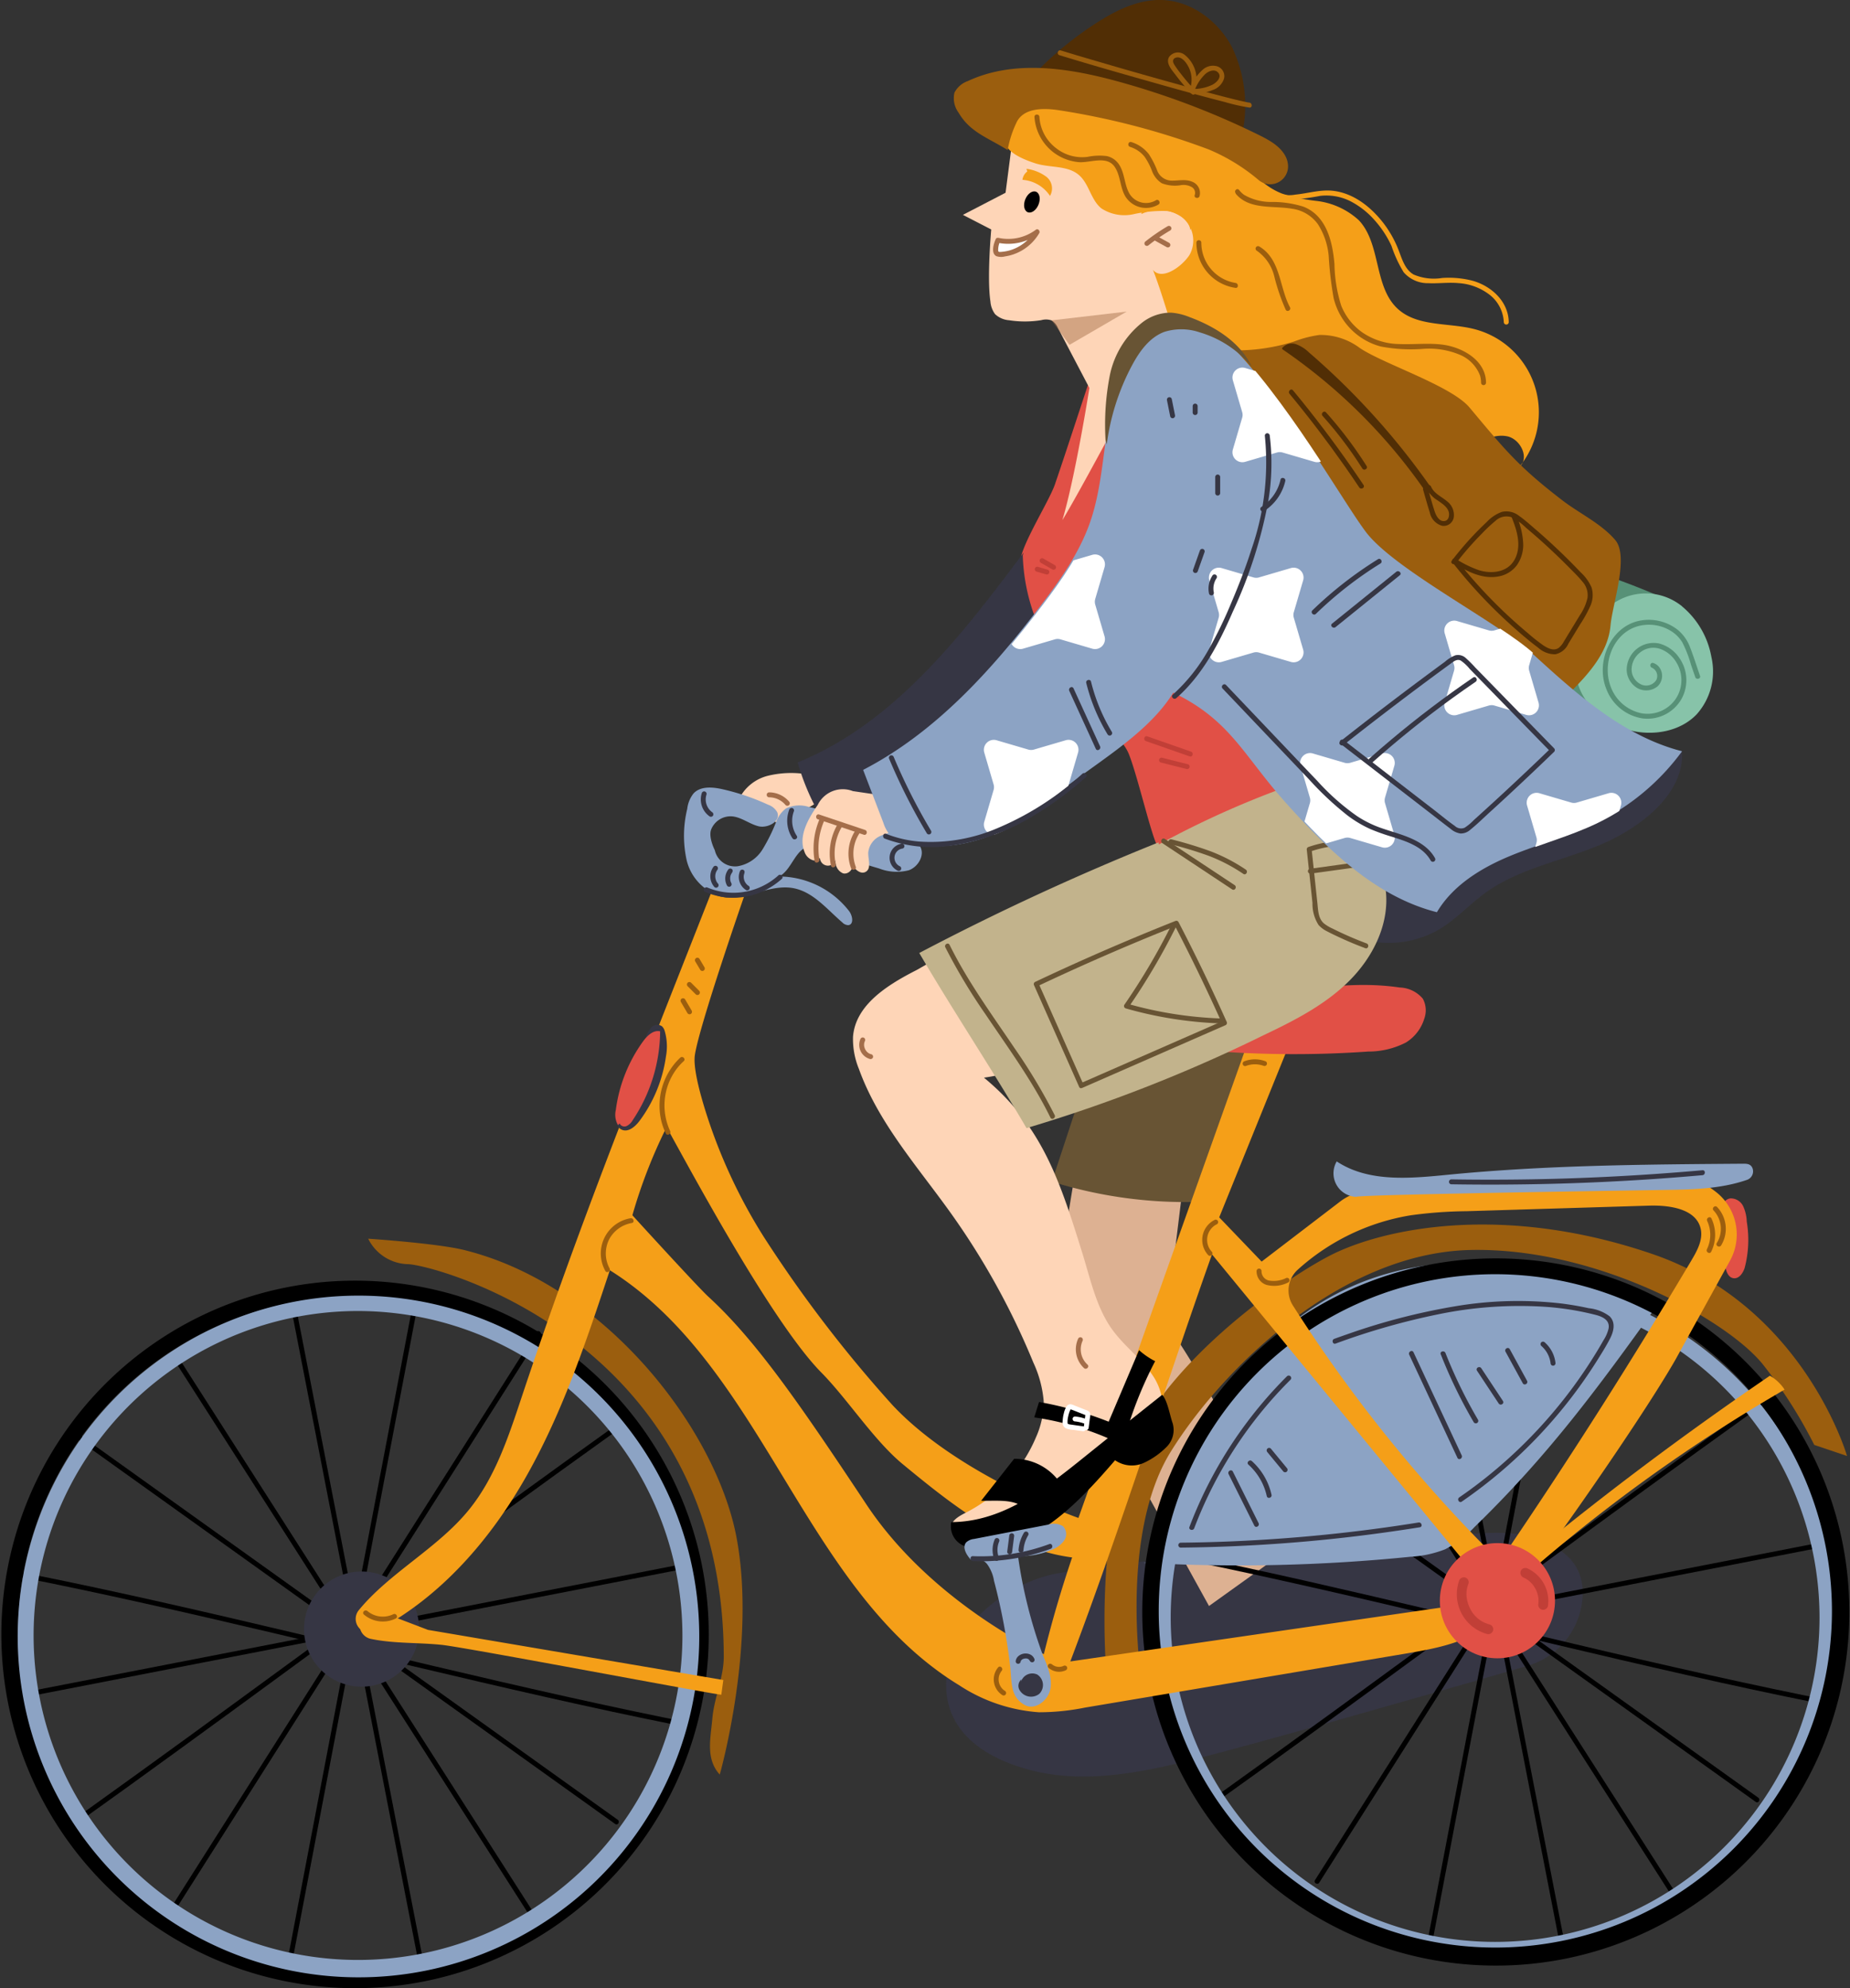 <svg xmlns="http://www.w3.org/2000/svg" xmlns:xlink="http://www.w3.org/1999/xlink" viewBox="0 0 257.796 277">
  <rect x="0" y="0" width="257.796" height="277" fill="#333333" stroke="none"/>
  <defs>
    <clipPath id="clip-path">
      <path id="Path_3770" data-name="Path 3770" d="M763.281,61.572a8.1,8.1,0,0,0-12.1.915,20.954,20.954,0,0,0-3.425,7.253c-1.486,5.732-1.339,11.846-3.315,17.43-1.484,4.193-4.094,7.881-6.781,11.422-6.87,9.051-14.71,17.743-24.8,22.965q1.406,3.676,2.813,7.352a5.111,5.111,0,0,0,.978,1.785,4.457,4.457,0,0,0,2.24,1.061c7.043,1.634,14.517-1.331,20.008-6.031s13.391-8.769,17.174-14.928c7.958,3.823,9.742,8.694,15.627,15.277s12.556,13.141,21.115,15.314c2.209-3.726,6.11-6.133,10.106-7.8s8.23-2.758,12.127-4.649a32.329,32.329,0,0,0,11.93-9.976c-8.1-2.075-14.615-7.9-20.784-13.542-4.856-4.435-19.353-11.783-23.3-17.042C779.6,83.988,771.465,69.512,763.281,61.572Z" transform="translate(-712.857 -59.279)" fill="none"/>
    </clipPath>
  </defs>
  <g id="Group_1897" data-name="Group 1897" transform="translate(-651.649 -36.425)">
    <path id="Path_3700" data-name="Path 3700" d="M780.876,81.892a110.753,110.753,0,0,0-13.306-5.185,76.091,76.091,0,0,0-7.1,12.594,1.872,1.872,0,0,0-.223.833,1.909,1.909,0,0,0,.74,1.179,25.676,25.676,0,0,0,6.783,5.132c2.6,1.171,5.8,1.39,8.19-.171Z" transform="translate(105.167 39.008)" fill="#579177"/>
    <path id="Path_3701" data-name="Path 3701" d="M778.021,80.219a8.029,8.029,0,0,0-8.332-1.1,11.2,11.2,0,0,0-5.8,6.4,9.629,9.629,0,0,0-.693,3.449c.02,4.067,3.553,7.5,7.49,8.513,3.254.841,7.029.217,9.359-2.2a8.948,8.948,0,0,0,2.063-8,11.869,11.869,0,0,0-4.09-7.055Z" transform="translate(108.022 40.681)" fill="#87c3a9"/>
    <path id="Path_3702" data-name="Path 3702" d="M732.851,42.118c2.888-1.242,6.334.045,8.637,2.183s3.768,5,5.446,7.657,3.764,5.269,6.695,6.4a24.323,24.323,0,0,0,4.687,1.006,10.489,10.489,0,0,1,6.021,2.72c3.1,3.321,2.049,9.23,5.39,12.31,2.762,2.549,7.09,1.905,10.728,2.85a11.969,11.969,0,0,1,6.2,19.219c1.52-1.2.207-3.933-1.693-4.3s-3.748.728-5.354,1.811c-4.311,2.907-8.612,6.1-13.659,7.346s-11.147,0-13.9-4.411c-1.86-2.976-2.126-7.127-5.055-9.06-2.122-1.4-4.984-1.114-7.208-2.34-2.785-1.535-3.876-5.254-3-8.31a2.982,2.982,0,0,0,.159-2.09,2.923,2.923,0,0,0-1.271-1.061,10.173,10.173,0,0,1-4.433-11.432Z" transform="translate(76.681 5.043)" fill="#f59f18"/>
    <path id="Path_3703" data-name="Path 3703" d="M738.946,62.289a27.1,27.1,0,0,0,8.535-1.248,15.613,15.613,0,0,1,3.5-.9,9.124,9.124,0,0,1,5.635,1.827c3.285,2.214,12.735,5.248,15.277,8.285,4.954,5.921,6.795,8.212,12.914,12.915,2.4,1.846,5.413,3.234,7.381,5.535s-.388,8.927-.654,11.942c-.329,3.7-3.017,6.7-5.649,9.312a2.255,2.255,0,0,1-3.134.665q-3.688-1.594-7.258-3.441a40.629,40.629,0,0,1-10.482-7.169,49.237,49.237,0,0,1-4.4-5.385Q752.754,84.018,744.89,73.4c-2.606-3.519-5.3-7.236-5.911-11.572Z" transform="translate(84.536 22.952)" fill="#9b5e0e"/>
    <g id="Group_1451" data-name="Group 1451" transform="translate(823.744 62.78)">
      <path id="Path_3704" data-name="Path 3704" d="M739.16,50.418c1.864,2.317,5.283,1.663,7.872,2.124a5.315,5.315,0,0,1,3.606,2.161,9.834,9.834,0,0,1,1.5,4.441,49.124,49.124,0,0,0,.685,5.838,9.261,9.261,0,0,0,2.419,4.35,9.126,9.126,0,0,0,4.141,2.4,22.32,22.32,0,0,0,5.962.327,11.126,11.126,0,0,1,5,.8,5.114,5.114,0,0,1,2.88,2.923,3.436,3.436,0,0,1,.144,1.01.345.345,0,0,0,.689,0c0-3.149-3.328-4.97-6.084-5.319-2.014-.254-4.051.01-6.072-.083a9.292,9.292,0,0,1-5.035-1.587,8.427,8.427,0,0,1-2.978-3.74,20.344,20.344,0,0,1-.951-5.83c-.264-3.1-1.106-6.74-4.346-7.988a14.518,14.518,0,0,0-4.325-.65,7.441,7.441,0,0,1-3.919-.99,3.506,3.506,0,0,1-.7-.677c-.278-.346-.762.144-.488.486Z" transform="translate(-739.079 -49.814)" fill="#9b5e0e"/>
    </g>
    <path id="Path_3705" data-name="Path 3705" d="M713.354,91.509a13.757,13.757,0,0,0-5.287.234,6.147,6.147,0,0,0-4.018,3.234,1.3,1.3,0,0,0-.118.935c.26.724,1.327.6,2.016.262s1.577-.752,2.147-.236c.654.591.3,1.984,1.13,2.279a1.393,1.393,0,0,0,1.025-.187,46.146,46.146,0,0,0,5.311-2.97q-1.081-2.073-2.157-4.145Z" transform="translate(50.584 52.767)" fill="#fed5b7"/>
    <path id="Path_3706" data-name="Path 3706" d="M794.628,90.176c.232,5.846-5.85,10.462-11.229,12.765s-11.395,3.319-16.141,6.74c-2.216,1.6-4.077,3.671-6.415,5.084a14.032,14.032,0,0,1-14.8-.4c2.7-2.2.226-7.131,2.423-9.834a6.893,6.893,0,0,1,2.393-1.649l12.08-6.009c9.515-4.734,21.408-9.6,31.685-6.891Z" transform="translate(91.413 51.113)" fill="#363644"/>
    <g id="Group_1454" data-name="Group 1454" transform="translate(656.141 236.034)">
      <g id="Group_1452" data-name="Group 1452" transform="translate(0 18.427)">
        <path id="Path_3707" data-name="Path 3707" d="M743.921,147.2,708.9,154.018q-17.509,3.41-35.015,6.816l-19.709,3.838c-.433.085-.25.748.183.663q17.509-3.41,35.017-6.816l35.015-6.818,19.709-3.836c.433-.085.25-.748-.183-.663Z" transform="translate(-653.931 -147.194)"/>
      </g>
      <g id="Group_1453" data-name="Group 1453" transform="translate(5.795)">
        <path id="Path_3708" data-name="Path 3708" d="M732.667,191.763l-14.69-10.511L703.285,170.74l-14.692-10.511q-7.346-5.253-14.692-10.509l-14.692-10.511q-.915-.655-1.834-1.313c-.362-.258-.707.339-.348.594q7.346,5.253,14.692,10.509l14.692,10.511,14.69,10.511q7.346,5.256,14.692,10.509l14.692,10.511,1.836,1.315c.36.258.7-.339.346-.594Z" transform="translate(-656.875 -137.833)"/>
      </g>
    </g>
    <g id="Group_1457" data-name="Group 1457" transform="translate(675.568 216.344)">
      <g id="Group_1455" data-name="Group 1455" transform="translate(0 8.57)">
        <path id="Path_3709" data-name="Path 3709" d="M715.135,211.577q-4.948-7.739-9.9-15.473t-9.9-15.473l-9.9-15.473-9.856-15.406q-4.949-7.736-9.9-15.473l-1.238-1.933c-.238-.372-.835-.028-.595.346q4.949,7.736,9.9,15.473t9.9,15.473l9.9,15.473,9.854,15.406q4.952,7.736,9.9,15.473l1.236,1.933c.238.372.835.028.594-.346Z" transform="translate(-663.801 -132.184)"/>
      </g>
      <g id="Group_1456" data-name="Group 1456" transform="translate(16.048)">
        <path id="Path_3710" data-name="Path 3710" d="M672.624,221.688q3.484-18.229,6.964-36.454t6.966-36.456q1.958-10.257,3.919-20.516c.083-.433-.581-.618-.663-.183q-3.484,18.226-6.964,36.454t-6.966,36.454q-1.958,10.26-3.919,20.518c-.083.433.581.618.663.183Z" transform="translate(-671.953 -127.83)"/>
      </g>
    </g>
    <g id="Group_1460" data-name="Group 1460" transform="translate(675.899 216.407)">
      <g id="Group_1458" data-name="Group 1458" transform="translate(15.962)">
        <path id="Path_3711" data-name="Path 3711" d="M690.913,221.47q-3.543-18.214-7.088-36.429t-7.088-36.429q-1.993-10.254-3.988-20.5c-.085-.435-.748-.252-.663.183q3.543,18.211,7.086,36.427t7.088,36.431q2,10.251,3.99,20.5c.085.433.748.25.663-.183Z" transform="translate(-672.078 -127.862)"/>
      </g>
      <g id="Group_1459" data-name="Group 1459" transform="translate(0 5.466)">
        <path id="Path_3712" data-name="Path 3712" d="M664.619,210.565q4.931-7.765,9.862-15.534l9.82-15.469q4.907-7.733,9.818-15.467l9.862-15.536,9.82-15.469,1.232-1.941c.238-.376-.356-.722-.594-.348l-9.862,15.536q-4.91,7.733-9.818,15.467t-9.82,15.469l-9.862,15.536-9.82,15.467q-.617.971-1.232,1.943c-.238.374.356.72.594.346Z" transform="translate(-663.969 -130.638)"/>
      </g>
    </g>
    <g id="Group_1463" data-name="Group 1463" transform="translate(653.665 234.371)">
      <g id="Group_1461" data-name="Group 1461" transform="translate(7.819)">
        <path id="Path_3713" data-name="Path 3713" d="M657.144,193.35Q664.6,188.03,672,182.643q7.5-5.447,14.976-10.93,7.553-5.533,15.1-11.072,7.488-5.489,14.989-10.954,7.426-5.4,14.887-10.747l1.807-1.293c.358-.254.016-.852-.346-.594q-7.452,5.321-14.859,10.708-7.5,5.447-14.975,10.932-7.553,5.53-15.1,11.07-7.488,5.489-14.991,10.954-7.423,5.4-14.887,10.749c-.6.431-1.2.86-1.807,1.291-.356.254-.014.852.349.594Z" transform="translate(-656.646 -136.988)"/>
      </g>
      <g id="Group_1462" data-name="Group 1462" transform="translate(0 21.001)">
        <path id="Path_3714" data-name="Path 3714" d="M652.921,148.328c5.994,1.175,11.968,2.453,17.928,3.781,6.228,1.388,12.442,2.834,18.652,4.3q9.4,2.22,18.8,4.464c6.228,1.474,12.46,2.935,18.7,4.342,6,1.35,12,2.653,18.03,3.86q1.107.221,2.212.439c.433.085.618-.579.183-.663-5.994-1.175-11.968-2.453-17.928-3.781-6.228-1.388-12.442-2.834-18.652-4.3q-9.4-2.22-18.8-4.464c-6.23-1.474-12.46-2.935-18.705-4.342-6-1.35-12-2.653-18.03-3.86q-1.1-.221-2.212-.439c-.431-.085-.618.579-.183.663Z" transform="translate(-652.673 -147.657)"/>
      </g>
    </g>
    <path id="Path_3715" data-name="Path 3715" d="M799.51,163.493a10.857,10.857,0,0,0,3.752-1.9,10.714,10.714,0,0,0,4.041-7.521c.449-5.61-3.937-7.309-5.982-8.169-2.766-1.163-5.931-1.035-8.96-.884-9.921.494-46.245,3.236-58.935,5.693a21.409,21.409,0,0,0-9.678,5.226,14.11,14.11,0,0,0-5.069,9.116c-.6,6.937,4.559,11.066,11.741,12.938s14.846.455,22.054-1.331C763.018,174.047,794.028,165.083,799.51,163.493Z" transform="translate(64.863 105.063)" fill="#363644"/>
    <path id="Path_3716" data-name="Path 3716" d="M689.218,155.681a8.023,8.023,0,1,1-8.023-8.023A8.025,8.025,0,0,1,689.218,155.681Z" transform="translate(20.842 107.716)" fill="#363644"/>
    <path id="Path_3717" data-name="Path 3717" d="M728.833,121.23q-1.119,6.688-2.071,13.4a17.611,17.611,0,0,0-.112,6.338,17.906,17.906,0,0,0,2,4.582q9.546,17.278,19.087,34.557,4.11-2.944,8.218-5.891a2.387,2.387,0,0,0,1.022-1.142,2.361,2.361,0,0,0-.136-1.342,112.02,112.02,0,0,0-13.269-28.354,9.415,9.415,0,0,1-1.384-2.687,9.1,9.1,0,0,1-.014-3.415q1.1-9,2.21-17.991a45.71,45.71,0,0,0-14.833,1.136Z" transform="translate(72.387 80.072)" fill="#ddb192"/>
    <g id="Group_1466" data-name="Group 1466" transform="translate(815.077 232.955)">
      <g id="Group_1464" data-name="Group 1464" transform="translate(0 18.427)">
        <path id="Path_3718" data-name="Path 3718" d="M824.664,145.637l-35.015,6.818-35.017,6.816-19.707,3.836c-.435.085-.25.748.183.663l35.015-6.816,35.018-6.816,19.707-3.836c.435-.085.25-.748-.183-.665Z" transform="translate(-734.676 -145.63)"/>
      </g>
      <g id="Group_1465" data-name="Group 1465" transform="translate(5.795)">
        <path id="Path_3719" data-name="Path 3719" d="M813.412,190.2,798.72,179.688l-14.692-10.509-14.69-10.511-14.692-10.511q-7.346-5.256-14.692-10.509l-1.837-1.315c-.36-.258-.7.339-.346.594l14.69,10.511,14.692,10.511q7.346,5.253,14.692,10.509l14.692,10.511,14.692,10.511,1.836,1.313c.36.258.7-.339.347-.594Z" transform="translate(-737.62 -136.269)"/>
      </g>
    </g>
    <g id="Group_1469" data-name="Group 1469" transform="translate(834.504 213.266)">
      <g id="Group_1467" data-name="Group 1467" transform="translate(0 8.57)">
        <path id="Path_3720" data-name="Path 3720" d="M795.88,210.013l-9.9-15.473q-4.949-7.736-9.9-15.473t-9.9-15.471q-4.928-7.7-9.854-15.406l-9.9-15.473q-.617-.968-1.236-1.935c-.238-.372-.835-.028-.594.348l9.9,15.471q4.949,7.739,9.9,15.473t9.9,15.473l9.856,15.406q4.949,7.739,9.9,15.473l1.238,1.935c.238.372.835.028.594-.348Z" transform="translate(-744.545 -130.62)"/>
      </g>
      <g id="Group_1468" data-name="Group 1468" transform="translate(16.048)">
        <path id="Path_3721" data-name="Path 3721" d="M753.369,220.124q3.481-18.226,6.964-36.454l6.964-36.454q1.96-10.26,3.919-20.518c.083-.433-.581-.618-.663-.183q-3.481,18.229-6.964,36.456t-6.964,36.454q-1.961,10.257-3.919,20.516c-.083.433.581.618.663.183Z" transform="translate(-752.698 -126.266)"/>
      </g>
    </g>
    <g id="Group_1472" data-name="Group 1472" transform="translate(834.834 213.329)">
      <g id="Group_1470" data-name="Group 1470" transform="translate(15.962)">
        <path id="Path_3722" data-name="Path 3722" d="M771.659,219.906q-3.546-18.214-7.088-36.429t-7.088-36.429q-2-10.251-3.99-20.5c-.085-.435-.748-.25-.663.183q3.546,18.214,7.088,36.429t7.088,36.429q1.993,10.251,3.99,20.5c.085.435.748.25.663-.183Z" transform="translate(-752.822 -126.298)"/>
      </g>
      <g id="Group_1471" data-name="Group 1471" transform="translate(0 5.467)">
        <path id="Path_3723" data-name="Path 3723" d="M745.363,209l9.864-15.536q4.907-7.733,9.818-15.467t9.82-15.469l9.862-15.536,9.82-15.467q.614-.971,1.232-1.943c.238-.376-.358-.72-.594-.346q-4.931,7.768-9.862,15.534L775.5,160.24q-4.91,7.736-9.818,15.469-4.934,7.768-9.863,15.534-4.91,7.736-9.818,15.469l-1.234,1.943c-.238.374.358.72.594.346Z" transform="translate(-744.713 -129.075)"/>
      </g>
    </g>
    <g id="Group_1475" data-name="Group 1475" transform="translate(812.601 231.294)">
      <g id="Group_1473" data-name="Group 1473" transform="translate(7.819)">
        <path id="Path_3724" data-name="Path 3724" d="M737.888,191.786q7.455-5.321,14.859-10.706,7.5-5.447,14.977-10.932,7.55-5.533,15.1-11.072,7.488-5.486,14.991-10.952,7.426-5.4,14.887-10.749.9-.647,1.807-1.291c.358-.256.014-.852-.346-.594q-7.455,5.321-14.859,10.706-7.5,5.45-14.977,10.932-7.55,5.533-15.1,11.072-7.488,5.489-14.991,10.952-7.426,5.4-14.887,10.749-.9.647-1.807,1.291c-.358.256-.014.852.346.594Z" transform="translate(-737.39 -135.425)"/>
      </g>
      <g id="Group_1474" data-name="Group 1474" transform="translate(0 21.001)">
        <path id="Path_3725" data-name="Path 3725" d="M733.666,146.765c5.994,1.175,11.968,2.451,17.928,3.779q9.342,2.085,18.652,4.3,9.4,2.217,18.8,4.462c6.228,1.474,12.46,2.935,18.7,4.342,6,1.352,12.005,2.655,18.032,3.862q1.1.221,2.21.437c.433.085.618-.579.183-.663-5.994-1.175-11.966-2.451-17.928-3.779q-9.339-2.084-18.65-4.3-9.4-2.217-18.8-4.462-9.342-2.214-18.7-4.342c-6-1.352-12-2.655-18.03-3.862q-1.107-.221-2.212-.437c-.433-.085-.618.579-.183.663Z" transform="translate(-733.418 -146.094)"/>
      </g>
    </g>
    <path id="Path_3726" data-name="Path 3726" d="M704.372,100.9a2.885,2.885,0,0,0,3.187,2.232,5.072,5.072,0,0,0,3.46-2.34,24.672,24.672,0,0,0,1.907-3.86,4.117,4.117,0,0,1,1.362-1.852,4.3,4.3,0,0,1,3.169-.215,92.561,92.561,0,0,1,13.566,4.226,3.628,3.628,0,0,1,1.919,1.226c.766,1.189-.193,2.878-1.518,3.37a6.751,6.751,0,0,1-4.159-.244c-2.669-.768-5.291-1.693-7.881-2.693a3.887,3.887,0,0,0-1.732-.38c-2.055.2-2.49,3.236-4.322,4.189a12.423,12.423,0,0,1,9.763,4.832c.478.632.679,1.844-.106,1.947a1.178,1.178,0,0,1-.854-.384c-2.138-1.831-4.055-4.256-6.82-4.769-3.407-.632-6.868,1.923-10.23,1.089a6.91,6.91,0,0,1-4.643-5.019,15.757,15.757,0,0,1,.087-7.106,4.25,4.25,0,0,1,.89-2.173c.974-1.028,2.632-.888,4.014-.577a31.887,31.887,0,0,1,6.358,2.155,2.322,2.322,0,0,1,1.285,1.059c.518,1.254-1.325,2.279-2.638,1.941s-2.447-1.329-3.8-1.38a2.925,2.925,0,0,0-2.768,1.821C703.441,99.091,704.372,100.9,704.372,100.9Z" transform="translate(46.886 53.982)" fill="#8ca3c4"/>
    <path id="Path_3727" data-name="Path 3727" d="M734.483,62.061c-2,5.856-3.712,11.293-5.716,17.148-.8,2.327-4.543,8.183-4.83,10.627a21.874,21.874,0,0,0,.464,7.206,19.621,19.621,0,0,0,4.108,8.763c1.266,1.451,2.807,2.642,4.065,4.1,1.856,2.155,5.46,4.264,6.509,6.909,1.366,3.441,3.525,13.214,4.3,13.208,9.726-.059,20.428-1.748,26.74-9.147-3.386-10.155-10.362-18.678-15.074-28.287C750.578,83.477,748.2,73.5,744.5,64.049a1.38,1.38,0,0,0-1.933-1.079c-3.321.669-4.768-1.577-8.088-.909Z" transform="translate(69.884 24.704)" fill="#e15046"/>
    <path id="Path_3728" data-name="Path 3728" d="M739.612,75.533c-8.694,11.623-18.05,23.774-31.494,29.246a33.633,33.633,0,0,0,2.758,6.746,41.027,41.027,0,0,0,12.017-2.053c9.072-3.177,16-10.452,22.56-17.479a26.854,26.854,0,0,1-5.966-16.062Z" transform="translate(54.683 37.872)" fill="#363644"/>
    <path id="Path_3729" data-name="Path 3729" d="M730.732,119.416q-2.306,7.012-4.614,14.021a62.436,62.436,0,0,0,20.558,2.815,173.521,173.521,0,0,0,13.92-30c-5.919.2-11.94.476-17.53,2.431s-10.791,5.856-12.907,11.387Z" transform="translate(72.114 67.62)" fill="#685434"/>
    <path id="Path_3730" data-name="Path 3730" d="M732.6,167.75a238.611,238.611,0,0,0,37.2-.837,15.438,15.438,0,0,0,4.842-1.043,15,15,0,0,0,4.092-3.1c10.289-9.993,17.143-19.3,25.5-30.957-7.366-4.478-14.682-6.006-23.3-6.155a55.319,55.319,0,0,0-8.793.659c-10.352,1.392-18.483,6.358-25.28,14.288s-11.668,17-13.631,27.26Z" transform="translate(78.388 86.407)" fill="#8ca3c4"/>
    <path id="Path_3731" data-name="Path 3731" d="M735.077,187.321s-3.378-20.747,4.035-32.636,23.882-27.628,41.672-28.039,36.177,9.923,40.958,16.141a65.187,65.187,0,0,1,7.005,11.017l4.567,1.541S827.3,134.437,806.2,127.211s-37.836-3.474-44.995.24-25.805,16.765-29.27,31.2-1.588,29.762-1.588,29.762Z" transform="translate(75.719 83.933)" fill="#9b5e0e"/>
    <path id="Path_3732" data-name="Path 3732" d="M677.715,124.1a6.354,6.354,0,0,0,5.563,3.549c3.559.094,43.92,10.5,43.985,54.678,0,2.909-1.331,5.689-1.588,8.588s-.953,5.653,1.029,7.846c0,0,5.183-18.168,2.317-33.134S710.8,130.59,691.133,125.687C687.317,124.734,677.715,124.1,677.715,124.1Z" transform="translate(25.242 84.906)" fill="#9b5e0e"/>
    <path id="Path_3733" data-name="Path 3733" d="M773.8,122.828a1.185,1.185,0,0,1,1.006-1.577,1.924,1.924,0,0,1,1.764,1.11,5.67,5.67,0,0,1,.492,2.138,15.3,15.3,0,0,1-.307,6.48c-.238.689-.744,1.445-1.47,1.4-.9-.059-1.206-1.22-1.267-2.124q-.257-3.829-.516-7.661Z" transform="translate(117.998 82.138)" fill="#e15046"/>
    <path id="Path_3734" data-name="Path 3734" d="M701.071,225.777a49.287,49.287,0,1,1,19.237-3.886A49.094,49.094,0,0,1,701.071,225.777Zm0-96.328a46.906,46.906,0,1,0,46.906,46.906A46.959,46.959,0,0,0,701.071,129.449Z" transform="translate(0 87.648)"/>
    <path id="Path_3735" data-name="Path 3735" d="M700.43,223.246a47.489,47.489,0,1,1,18.54-3.744A47.323,47.323,0,0,1,700.43,223.246Zm0-92.834a45.206,45.206,0,1,0,45.2,45.206A45.257,45.257,0,0,0,700.43,130.412Z" transform="translate(1.114 88.669)" fill="#8ca3c4"/>
    <path id="Path_3736" data-name="Path 3736" d="M780.926,221.968a47.467,47.467,0,1,1,18.54-3.742A47.336,47.336,0,0,1,780.926,221.968Zm0-92.834a45.206,45.206,0,1,0,45.206,45.206A45.256,45.256,0,0,0,780.926,129.134Z" transform="translate(79.066 87.431)" fill="#8ca3c4"/>
    <path id="Path_3737" data-name="Path 3737" d="M781.823,224.179a49.265,49.265,0,1,1,19.239-3.884A49.092,49.092,0,0,1,781.823,224.179Zm0-96.326a46.906,46.906,0,1,0,46.906,46.906A46.959,46.959,0,0,0,781.823,127.853Z" transform="translate(78.2 86.1)"/>
    <path id="Path_3738" data-name="Path 3738" d="M744.006,47.5A8.908,8.908,0,0,1,745.4,59.429a5.8,5.8,0,0,0-.878,1.283,6.68,6.68,0,0,0-.169,2.455,5.859,5.859,0,0,1-2.575,4.783,5.246,5.246,0,0,1-5.372.185c-.829-.482-1.508-1.2-2.374-1.612-.512-.24-1.075-.366-1.563-.65a3.529,3.529,0,0,1-1.329-3.99,7.219,7.219,0,0,1,2.716-3.527,11.336,11.336,0,0,0,2.057-1.752c.915-1.136,1.171-2.647,1.653-4.025a12.128,12.128,0,0,1,3.7-5.3Z" transform="translate(76.828 10.506)" fill="#f59f18"/>
    <path id="Path_3739" data-name="Path 3739" d="M750.325,58.547a5.5,5.5,0,0,0-5.618-.439c.029-4.679.061-8.1.09-12.779l-17.7-.506-1.337,10.322-5.943,3.084,3.947,2.035s-.614,6.7-.116,10.017a3.385,3.385,0,0,0,.651,1.781,3.183,3.183,0,0,0,1.955.848,14.383,14.383,0,0,0,4.492-.014,2.409,2.409,0,0,1,1.417.033,2.231,2.231,0,0,1,.9,1.071c1.461,2.781,4.38,8.346,4.38,8.346s-1.957,12.4-3.771,18.418c2.145-3.449,9.678-17.6,9.678-17.6l6.913-4.649s-2.33-8.45-3.962-12.627c1.242,1.537,3.99-.405,5.078-2.055A4.123,4.123,0,0,0,750.325,58.547Z" transform="translate(66.014 8.133)" fill="#fed5b7"/>
    <g id="Group_1476" data-name="Group 1476" transform="translate(701.197 160.848)">
      <path id="Path_3740" data-name="Path 3740" d="M869.194,146.035a7.531,7.531,0,0,0-2.87-4.807l-.234-.177a7.534,7.534,0,0,0-4.848-1.541l-42.94,1.575a7.53,7.53,0,0,0-4.3,1.545l-10.921,8.352-5.911-6.163,10.186-25.15-5.659-.754L777.551,186.7s-16.6-5.785-25.906-15.719a181.7,181.7,0,0,1-17.95-23.459,74.767,74.767,0,0,1-8.157-17.662c-.968-3.128-1.669-6.116-1.433-7.671.628-4.151,6.864-22.109,6.864-22.109l-.913.14a6.186,6.186,0,0,1-3.7-.579C716.242,125.355,708,145.743,700,169.763c-1.856,5.574-3.716,11.316-7.435,15.863-4.36,5.33-11.029,8.716-15.3,13.93a1.92,1.92,0,0,0,2.368,2.917c9.129-4.771,16.1-12.889,21.121-21.823s8.277-18.733,11.5-28.463c21.558,13.529,26.951,44.58,48.684,57.825a23.165,23.165,0,0,0,11.1,3.76,32.387,32.387,0,0,0,6.421-.648l7.8-1.313q18.35-3.091,36.7-6.179c4.065-.685,8.3-1.439,11.608-3.9,2.921-2.167,21-27.971,26.229-37.175l7.553-13.706A7.527,7.527,0,0,0,869.194,146.035ZM748,184.808c-9.181-13.832-15.347-22.817-22.006-28.923-1.51-1.382-10.6-11.358-10.6-11.358a71.764,71.764,0,0,1,4.765-12.269c1.949,3.362,14.3,26.831,21.583,34.2,3.642,3.691,7.32,9.446,11.32,12.743,7.031,5.795,14.578,11.82,23.613,13q-2.262,6.646-3.943,13.472S757.178,198.641,748,184.808Zm83.126,12.21a4.43,4.43,0,0,1-3.425,2.222l-51.28,7.45c6.99-18.44,13.137-38.135,19.743-56.715l34.525,42.039A4.425,4.425,0,0,1,831.124,197.017Zm31.864-46.233q-12.126,20.423-25.461,40.094a2.42,2.42,0,0,1-.378.447c-1.089.994-2.238.087-3.053-.74a205.019,205.019,0,0,1-26.664-33.492,3.9,3.9,0,0,1,.679-4.982,30.855,30.855,0,0,1,15.761-7.582,60.92,60.92,0,0,1,7.743-.567l25.461-.774c2.864-.087,6.573.441,7.189,3.238C864.6,147.942,863.781,149.45,862.988,150.784Z" transform="translate(-676.821 -99.636)" fill="#f59f18"/>
    </g>
    <path id="Path_3741" data-name="Path 3741" d="M749.176,123.573c.213-.285,28.969-.752,42.964-.966,3.884-.059,7.824-.128,11.517-1.4a1.255,1.255,0,0,0,.768-1.673c-.254-.573-.8-.587-1.3-.583-13.674.1-27.37.195-40.98,1.524-5.336.522-11.174,1.118-15.643-1.846a3.28,3.28,0,0,0,2.48,4.919Z" transform="translate(91.417 79.608)" fill="#8ca3c4"/>
    <path id="Path_3742" data-name="Path 3742" d="M719.414,93.074l-3.939-.581a3.879,3.879,0,0,0-4.891,1.927c-1.337,1.949-2.73,4.338-1.844,6.529a1.821,1.821,0,0,0,1.226,1.193c.587.108,1.268-.427,1.114-1a1.118,1.118,0,1,0,2,.945,1.751,1.751,0,0,0,1.014,1.858c.726.226,1.61-.652,1.187-1.287.455.7,1.25,1.492,1.976,1.089.84-.465.34-1.724.366-2.683a2.845,2.845,0,0,1,1.659-2.313,8.389,8.389,0,0,1,2.889-.693q-1.157-2.495-2.313-4.992l-.427.459Z" transform="translate(55.015 54.151)" fill="#fed5b7"/>
    <path id="Path_3743" data-name="Path 3743" d="M759.619,160.025Q776.4,146.133,794.5,133.8a6.019,6.019,0,0,1,2.049,1.931,230.082,230.082,0,0,0-36.939,26.616,1.315,1.315,0,0,1,.134-2.458Z" transform="translate(103.781 94.298)" fill="#f59f18"/>
    <path id="Path_3744" data-name="Path 3744" d="M677.755,150.981a1.97,1.97,0,0,0,.988,3.4c3.145.653,6.559.48,9.806.819,3.4.354,38.169,6.964,38.962,6.944.177-1.3.1-.742.279-2.045l-41.159-6.988-6.649-2.539a2.167,2.167,0,0,0-2.228.413Z" transform="translate(24.654 110.394)" fill="#f59f18"/>
    <path id="Path_3745" data-name="Path 3745" d="M720.93,107.735c-4.006,2.039-8.541,4.828-8.883,9.308a10.937,10.937,0,0,0,.815,4.466c2.7,7.513,8.186,13.625,12.826,20.123a103.143,103.143,0,0,1,11.487,20.8,15.862,15.862,0,0,1,1.443,5.384,12.154,12.154,0,0,1-1.085,5.051,20.87,20.87,0,0,1-9.633,10.409c-.913.468-1.966.99-2.224,1.982a26.124,26.124,0,0,0,18.068-7.44c1.344-1.327,2.6-2.84,4.328-3.6,1.791-.787,3.972-.7,5.515-1.905,2.283-1.785,1.915-5.472.341-7.905s-4.021-4.183-5.726-6.527c-2.232-3.071-3.028-6.915-4.151-10.541-3.14-10.112-5.592-17.865-13.759-24.6,5.809-.8,7.929-3,13.737-3.793l-13.651-16.607Z" transform="translate(58.469 63.829)" fill="#fed5b7"/>
    <path id="Path_3746" data-name="Path 3746" d="M748.429,135.15c.75.8,1.075,2.915,1.453,3.947a3.328,3.328,0,0,1-.825,3.3,10.968,10.968,0,0,1-3.132,2.216,4.081,4.081,0,0,1-4.061-.344c-4.767,5.523-10.216,11.415-17.456,12.326a6.264,6.264,0,0,1-3.791-.482,2.956,2.956,0,0,1-1.583-3.226c7.675-.024,13.8-5.254,19.786-10.062,5.1-4.1,9.608-7.673,9.608-7.673Z" transform="translate(65.17 95.603)"/>
    <path id="Path_3747" data-name="Path 3747" d="M721.109,145.528c2.628.033,5.175-.348,6.6,1.634l5.031-3.049a7.756,7.756,0,0,0-7.033-4.433Z" transform="translate(67.263 99.99)"/>
    <path id="Path_3748" data-name="Path 3748" d="M724.868,137.805a40.6,40.6,0,0,1,13.777,4.614c.712-.047,1.037-1.022.722-1.661a3.167,3.167,0,0,0-1.651-1.291,50.152,50.152,0,0,0-12.18-3.809Z" transform="translate(70.903 96.095)"/>
    <path id="Path_3749" data-name="Path 3749" d="M729.849,143.363q2.415-5.687,4.828-11.373a10.353,10.353,0,0,0,2.244,1.537,55.185,55.185,0,0,0-4.195,10.513,8.6,8.6,0,0,1-2.909-1.213Z" transform="translate(75.696 92.543)"/>
    <path id="Path_3750" data-name="Path 3750" d="M736.712,115.216a148.382,148.382,0,0,0,23.233.2,11.394,11.394,0,0,0,5.257-1.266,5.947,5.947,0,0,0,2.557-3.348,3.386,3.386,0,0,0-.216-2.752,4.39,4.39,0,0,0-3.222-1.557c-6.637-.98-13.381.262-19.975,1.5a12.739,12.739,0,0,0-5.518,1.953c-1.567,1.193-2.521,3.439-1.622,5.189Z" transform="translate(82.373 67.515)" fill="#e15046"/>
    <path id="Path_3751" data-name="Path 3751" d="M728.26,169.493c-1.856-1.094-1.742-2.868-1.927-5.015a84.425,84.425,0,0,0-2.287-12.249,5.428,5.428,0,0,0-.941-2.3,1.864,1.864,0,0,0-2.238-.585c-.655-.7-1.327-1.805-.671-2.5a1.923,1.923,0,0,1,1.075-.451q5.167-1,10.33-1.994a2.437,2.437,0,0,1,2.057.22,1.587,1.587,0,0,1,.165,1.99,3.625,3.625,0,0,1-1.714,1.285,10.95,10.95,0,0,1-4.72.892,66.633,66.633,0,0,0,3.4,13.621c.632,1.559,1.4,3.189,1.12,4.846s-2.208,3.12-3.64,2.236Z" transform="translate(66.119 104.444)" fill="#8ca3c4"/>
    <path id="Path_3752" data-name="Path 3752" d="M724.167,155.705a1.173,1.173,0,0,0-.228,1.551,1.852,1.852,0,0,0,2.714.463,1.739,1.739,0,0,0-.282-2.685,1.638,1.638,0,0,0-2.321,1.264Z" transform="translate(69.823 114.697)" fill="#363644"/>
    <path id="Path_3753" data-name="Path 3753" d="M750.063,101.167a359,359,0,0,0-33.336,15.408c4.706,8.047,10.242,16.357,14.948,24.4a212.173,212.173,0,0,0,33.143-13c4.218-2,8.452-4.179,11.771-7.462s5.641-7.877,5.161-12.521a23.875,23.875,0,0,0-1.474-5.5l-4.169-11.73a128.449,128.449,0,0,0-26,10.69Z" transform="translate(63.02 52.625)" fill="#c2b38c"/>
    <g id="Group_1477" data-name="Group 1477" transform="translate(771.376 180.966)">
      <path id="Path_3754" data-name="Path 3754" d="M712.669,110.025a2.047,2.047,0,0,0,1.307,2.834.352.352,0,0,0,.425-.24.349.349,0,0,0-.24-.423,1.172,1.172,0,0,1-.167-.047,1.649,1.649,0,0,1-.25-.132,2.163,2.163,0,0,1-.213-.189,1.483,1.483,0,0,1-.335-.63c-.016-.057-.024-.114-.035-.169a2.354,2.354,0,0,1,0-.281,1.787,1.787,0,0,1,.057-.258c0-.01.034-.094.018-.053s.026-.055.031-.065a.353.353,0,0,0-.124-.47.347.347,0,0,0-.47.124Z" transform="translate(-712.474 -109.856)" fill="#a46e4a"/>
    </g>
    <g id="Group_1478" data-name="Group 1478" transform="translate(801.568 222.738)">
      <path id="Path_3755" data-name="Path 3755" d="M728.148,131.247a3.574,3.574,0,0,0,.8,4.126c.329.3.817-.191.486-.488a2.875,2.875,0,0,1-.691-3.291.353.353,0,0,0-.124-.47.346.346,0,0,0-.47.124Z" transform="translate(-727.813 -131.078)" fill="#a46e4a"/>
    </g>
    <g id="Group_1479" data-name="Group 1479" transform="translate(783.344 167.891)">
      <path id="Path_3756" data-name="Path 3756" d="M718.593,103.736a80.108,80.108,0,0,0,5.576,9.3c2.033,3.014,4.141,5.978,6.063,9.064,1.081,1.738,2.1,3.517,3,5.352.195.4.789.049.594-.346a79.785,79.785,0,0,0-5.576-9.3c-2.033-3.014-4.141-5.978-6.061-9.064-1.083-1.738-2.1-3.518-3.006-5.352-.195-.4-.789-.049-.594.346Z" transform="translate(-718.554 -103.214)" fill="#685434"/>
    </g>
    <g id="Group_1480" data-name="Group 1480" transform="translate(833.74 153.508)">
      <path id="Path_3757" data-name="Path 3757" d="M752.461,96.092a17.084,17.084,0,0,0-8.049.732.353.353,0,0,0-.254.333q.4,3.735.8,7.472a5.445,5.445,0,0,0,.852,3.075,3.947,3.947,0,0,0,1.2.888c.514.27,1.039.52,1.565.766q1.839.862,3.742,1.571c.415.155.595-.51.183-.663-1.059-.4-2.1-.827-3.134-1.3q-.792-.36-1.569-.75a5.666,5.666,0,0,1-1.25-.744c-.789-.693-.8-1.821-.9-2.789q-.189-1.754-.376-3.51l-.429-4.019-.252.333a16.323,16.323,0,0,1,7.683-.734c.433.063.622-.6.183-.663Z" transform="translate(-744.157 -95.907)" fill="#685434"/>
    </g>
    <g id="Group_1481" data-name="Group 1481" transform="translate(833.908 156.219)">
      <path id="Path_3758" data-name="Path 3758" d="M744.676,99.2l9.059-1.252a.346.346,0,0,0,.24-.423.352.352,0,0,0-.423-.24l-9.058,1.252a.344.344,0,0,0-.24.423.352.352,0,0,0,.423.24Z" transform="translate(-744.243 -97.284)" fill="#685434"/>
    </g>
    <g id="Group_1482" data-name="Group 1482" transform="translate(813.461 153.243)">
      <path id="Path_3759" data-name="Path 3759" d="M734.012,96.425q4.866,3.221,9.734,6.446c.37.244.716-.35.348-.594l-9.735-6.446c-.37-.246-.715.35-.347.594Z" transform="translate(-733.855 -95.772)" fill="#685434"/>
    </g>
    <g id="Group_1483" data-name="Group 1483" transform="translate(814.473 153.358)">
      <path id="Path_3760" data-name="Path 3760" d="M734.613,96.509a54.018,54.018,0,0,1,5.307,1.606,23.373,23.373,0,0,1,4.882,2.537c.368.25.712-.346.348-.594a24.181,24.181,0,0,0-4.962-2.575,54.19,54.19,0,0,0-5.391-1.64.345.345,0,0,0-.183.665Z" transform="translate(-734.369 -95.831)" fill="#685434"/>
    </g>
    <circle id="Ellipse_20" data-name="Ellipse 20" cx="8.024" cy="8.024" r="8.024" transform="translate(852.29 251.417)" fill="#e15046"/>
    <path id="Path_3761" data-name="Path 3761" d="M723.293,47.953c-.714,2.724-1.87,4.858,3.842,6.706,1.988.642,4.4.262,5.994,1.567,1.5,1.222,1.695,3.492,3.2,4.708a5.867,5.867,0,0,0,4.468.813,18.759,18.759,0,0,1,4.645-.447c1.549.183,3.151,1.213,3.287,2.708.567-3,4.59-4.657,4.819-7.7a6.839,6.839,0,0,0-.417-2.443q-.647-2.152-1.293-4.309a5.4,5.4,0,0,0-1.724-3.041c-1.315-.931-3.232-.624-4.624-1.449-1.144-.675-1.711-1.976-2.718-2.831-1.628-1.38-4.1-1.342-6.187-.77s-4.041,1.59-6.181,1.947c-1.706.283-3.5.14-5.135.683S723.293,47.953,723.293,47.953Z" transform="translate(68.793 4.523)" fill="#f59f18"/>
    <path id="Path_3762" data-name="Path 3762" d="M763.177,61.572a8.1,8.1,0,0,0-12.1.915,20.955,20.955,0,0,0-3.425,7.253c-1.486,5.732-1.339,11.846-3.315,17.43-1.484,4.193-4.094,7.881-6.783,11.422-6.868,9.051-14.708,17.743-24.8,22.965q1.406,3.676,2.813,7.352a5.082,5.082,0,0,0,.978,1.785,4.457,4.457,0,0,0,2.24,1.061c7.043,1.634,14.517-1.331,20.008-6.031s13.391-8.769,17.174-14.928c7.958,3.823,9.741,8.694,15.627,15.277s12.556,13.141,21.115,15.314c2.206-3.726,6.11-6.133,10.106-7.8s8.23-2.758,12.125-4.649a32.3,32.3,0,0,0,11.93-9.976c-8.094-2.075-14.613-7.9-20.782-13.542-4.856-4.435-19.353-11.783-23.3-17.042C779.493,83.988,771.361,69.512,763.177,61.572Z" transform="translate(59.172 22.132)" fill="#8ca3c4"/>
    <g id="Group_1485" data-name="Group 1485" transform="translate(772.129 81.411)">
      <g id="Group_1484" data-name="Group 1484" clip-path="url(#clip-path)">
        <path id="Path_3763" data-name="Path 3763" d="M730.158,77.025l4.433-1.3a1.383,1.383,0,0,1,1.714,1.716l-1.3,4.433a1.413,1.413,0,0,0,0,.778l1.3,4.433a1.382,1.382,0,0,1-1.714,1.714l-4.433-1.3a1.375,1.375,0,0,0-.778,0l-4.433,1.3a1.382,1.382,0,0,1-1.716-1.714l1.3-4.433a1.408,1.408,0,0,0,0-.778l-1.3-4.433a1.384,1.384,0,0,1,1.716-1.716l4.433,1.3A1.375,1.375,0,0,0,730.158,77.025Z" transform="translate(-702.866 -43.408)" fill="#fff"/>
        <path id="Path_3764" data-name="Path 3764" d="M744.216,77.961l4.433-1.3a1.381,1.381,0,0,1,1.715,1.714l-1.3,4.433a1.377,1.377,0,0,0,0,.777l1.3,4.433a1.382,1.382,0,0,1-1.715,1.716l-4.433-1.3a1.375,1.375,0,0,0-.778,0l-4.433,1.3a1.382,1.382,0,0,1-1.714-1.716l1.3-4.433a1.373,1.373,0,0,0,0-.777l-1.3-4.433a1.381,1.381,0,0,1,1.714-1.714l4.433,1.3A1.375,1.375,0,0,0,744.216,77.961Z" transform="translate(-689.252 -42.5)" fill="#fff"/>
        <path id="Path_3765" data-name="Path 3765" d="M745.882,63.8l4.433-1.3a1.384,1.384,0,0,1,1.716,1.716l-1.3,4.433a1.367,1.367,0,0,0,0,.776l1.3,4.433a1.384,1.384,0,0,1-1.716,1.716l-4.433-1.3a1.411,1.411,0,0,0-.778,0l-4.433,1.3a1.383,1.383,0,0,1-1.715-1.716l1.3-4.433a1.37,1.37,0,0,0,0-.776l-1.3-4.433a1.383,1.383,0,0,1,1.715-1.716l4.433,1.3A1.411,1.411,0,0,0,745.882,63.8Z" transform="translate(-687.638 -56.216)" fill="#fff"/>
        <path id="Path_3766" data-name="Path 3766" d="M760.879,81.71l4.433-1.3a1.383,1.383,0,0,1,1.716,1.714l-1.3,4.433a1.374,1.374,0,0,0,0,.778l1.3,4.433a1.384,1.384,0,0,1-1.716,1.716l-4.433-1.3a1.375,1.375,0,0,0-.777,0l-4.433,1.3a1.382,1.382,0,0,1-1.714-1.716l1.3-4.433a1.377,1.377,0,0,0,0-.778l-1.3-4.433a1.381,1.381,0,0,1,1.714-1.714l4.433,1.3A1.374,1.374,0,0,0,760.879,81.71Z" transform="translate(-673.115 -38.869)" fill="#fff"/>
        <path id="Path_3767" data-name="Path 3767" d="M750.674,91.083l4.433-1.3a1.381,1.381,0,0,1,1.715,1.714l-1.3,4.433a1.376,1.376,0,0,0,0,.778l1.3,4.433a1.382,1.382,0,0,1-1.715,1.716l-4.433-1.3a1.411,1.411,0,0,0-.778,0l-4.433,1.3a1.384,1.384,0,0,1-1.716-1.716l1.3-4.433a1.377,1.377,0,0,0,0-.778l-1.3-4.433a1.382,1.382,0,0,1,1.716-1.714l4.433,1.3A1.375,1.375,0,0,0,750.674,91.083Z" transform="translate(-682.999 -29.793)" fill="#fff"/>
        <path id="Path_3768" data-name="Path 3768" d="M766.711,93.9l4.433-1.3a1.382,1.382,0,0,1,1.716,1.714l-1.3,4.433a1.377,1.377,0,0,0,0,.777l1.3,4.433a1.384,1.384,0,0,1-1.716,1.716l-4.433-1.3a1.375,1.375,0,0,0-.778,0l-4.433,1.3a1.383,1.383,0,0,1-1.715-1.716l1.3-4.433a1.373,1.373,0,0,0,0-.777l-1.3-4.433A1.381,1.381,0,0,1,761.5,92.6l4.433,1.3A1.375,1.375,0,0,0,766.711,93.9Z" transform="translate(-667.467 -27.07)" fill="#fff"/>
        <path id="Path_3769" data-name="Path 3769" d="M728.283,90.147l4.433-1.3a1.382,1.382,0,0,1,1.714,1.716L733.133,95a1.377,1.377,0,0,0,0,.778l1.3,4.433a1.38,1.38,0,0,1-1.714,1.714l-4.433-1.3a1.375,1.375,0,0,0-.778,0l-4.433,1.3a1.382,1.382,0,0,1-1.716-1.714l1.3-4.433a1.377,1.377,0,0,0,0-.778l-1.3-4.433a1.384,1.384,0,0,1,1.716-1.716l4.433,1.3A1.375,1.375,0,0,0,728.283,90.147Z" transform="translate(-704.682 -30.701)" fill="#fff"/>
      </g>
    </g>
    <g id="Group_1486" data-name="Group 1486" transform="translate(814.967 96.782)">
      <path id="Path_3771" data-name="Path 3771" d="M735.219,104c3.673-3.226,5.962-7.655,7.885-12.072a64.232,64.232,0,0,0,4.937-15.412,31.7,31.7,0,0,0,.2-9.082.353.353,0,0,0-.342-.344.346.346,0,0,0-.344.344A36.686,36.686,0,0,1,745.714,83.2c-.815,2.575-1.8,5.092-2.858,7.576a59,59,0,0,1-3.157,6.494,24.718,24.718,0,0,1-4.966,6.242c-.335.293.153.777.486.486Z" transform="translate(-734.62 -67.088)" fill="#363644"/>
    </g>
    <g id="Group_1487" data-name="Group 1487" transform="translate(775.513 141.655)">
      <path id="Path_3772" data-name="Path 3772" d="M714.594,90.32a83.406,83.406,0,0,0,5.269,10.434.344.344,0,0,0,.594-.346,82.389,82.389,0,0,1-5.2-10.271.358.358,0,0,0-.423-.24.347.347,0,0,0-.24.423Z" transform="translate(-714.576 -89.885)" fill="#363644"/>
    </g>
    <g id="Group_1488" data-name="Group 1488" transform="translate(774.706 144.137)">
      <path id="Path_3773" data-name="Path 3773" d="M714.4,100.271a18.643,18.643,0,0,0,9.159,1,30.425,30.425,0,0,0,11.6-4.2,48.279,48.279,0,0,0,7.265-5.35c.333-.293-.156-.778-.486-.486a41.293,41.293,0,0,1-12.361,7.8,23.559,23.559,0,0,1-10.393,1.648,16.376,16.376,0,0,1-4.6-1.073c-.411-.163-.59.5-.183.663Z" transform="translate(-714.166 -91.146)" fill="#363644"/>
    </g>
    <g id="Group_1489" data-name="Group 1489" transform="translate(800.614 132.148)">
      <path id="Path_3774" data-name="Path 3774" d="M727.363,85.58q1.848,4.042,3.7,8.086c.185.4.778.053.594-.348l-3.7-8.084c-.185-.4-.778-.053-.594.346Z" transform="translate(-727.328 -85.055)" fill="#363644"/>
    </g>
    <g id="Group_1490" data-name="Group 1490" transform="translate(803.006 131.15)">
      <path id="Path_3775" data-name="Path 3775" d="M728.555,84.977a25.829,25.829,0,0,0,2.978,7.177.345.345,0,0,0,.594-.348,25.122,25.122,0,0,1-2.907-7.011c-.106-.431-.772-.248-.665.183Z" transform="translate(-728.543 -84.548)" fill="#363644"/>
    </g>
    <g id="Group_1491" data-name="Group 1491" transform="translate(821.915 131.761)">
      <path id="Path_3776" data-name="Path 3776" d="M738.247,85.45q6.029,6.336,12.056,12.668a43.28,43.28,0,0,0,5.382,5.037,16.511,16.511,0,0,0,3.144,1.872,28.112,28.112,0,0,0,2.943,1.051c2.045.65,4.372,1.36,5.488,3.356a.344.344,0,0,0,.594-.346c-1-1.787-2.888-2.661-4.746-3.3-.978-.335-1.974-.618-2.948-.968a15.223,15.223,0,0,1-3.151-1.579,32.563,32.563,0,0,1-5.541-4.9c-1.978-2.065-3.944-4.143-5.917-6.214l-6.815-7.163c-.307-.321-.793.165-.488.486Z" transform="translate(-738.15 -84.859)" fill="#363644"/>
    </g>
    <g id="Group_1492" data-name="Group 1492" transform="translate(838.287 127.672)">
      <path id="Path_3777" data-name="Path 3777" d="M747.073,95.313q5.89-4.647,11.915-9.119,1.494-1.107,2.994-2.2c.407-.3.9-.7,1.411-.421a5.922,5.922,0,0,1,1.24,1.161q2.637,2.7,5.275,5.407,3,3.074,6,6.145V95.8q-5.264,5.09-10.706,9.993a7.342,7.342,0,0,1-1.271,1.059,1.249,1.249,0,0,1-1.37-.246c-.992-.691-1.925-1.48-2.882-2.218L753.74,99.8l-6.7-5.179a.348.348,0,0,0-.472.124.354.354,0,0,0,.124.47l12.23,9.446c1.021.789,2.035,1.587,3.063,2.366a2.7,2.7,0,0,0,1.356.632,1.954,1.954,0,0,0,1.374-.524c.945-.758,1.819-1.624,2.713-2.439q1.405-1.278,2.8-2.573,3.112-2.891,6.167-5.844a.348.348,0,0,0,0-.486Q770.9,90.162,765.4,84.529a17.01,17.01,0,0,0-1.289-1.291,1.6,1.6,0,0,0-1.468-.407,4.772,4.772,0,0,0-1.461.9q-.774.567-1.543,1.136-3.1,2.291-6.173,4.63-3.46,2.637-6.877,5.334c-.348.274.142.758.486.486Z" transform="translate(-746.467 -82.781)" fill="#363644"/>
    </g>
    <g id="Group_1493" data-name="Group 1493" transform="translate(842.364 130.756)">
      <path id="Path_3778" data-name="Path 3778" d="M749.136,96.18q5.3-4.709,11.047-8.877,1.621-1.172,3.272-2.3c.364-.248.02-.846-.346-.594q-5.905,4.03-11.391,8.635-1.553,1.3-3.067,2.649c-.333.3.155.779.486.486Z" transform="translate(-748.539 -84.348)" fill="#363644"/>
    </g>
    <g id="Group_1494" data-name="Group 1494" transform="translate(769.878 152.05)">
      <path id="Path_3779" data-name="Path 3779" d="M712.738,100.305a5.172,5.172,0,0,1,.492-4.634c.24-.372-.354-.716-.594-.346a5.836,5.836,0,0,0-.563,5.163c.155.409.821.232.665-.183Z" transform="translate(-711.713 -95.166)" fill="#a46e4a"/>
    </g>
    <g id="Group_1495" data-name="Group 1495" transform="translate(767.268 151.02)">
      <path id="Path_3780" data-name="Path 3780" d="M711.227,100.456a7.345,7.345,0,0,1,.905-5.3.345.345,0,0,0-.594-.348,8.068,8.068,0,0,0-.974,5.832c.091.433.756.25.663-.183Z" transform="translate(-710.387 -94.643)" fill="#a46e4a"/>
    </g>
    <g id="Group_1496" data-name="Group 1496" transform="translate(765.02 150.188)">
      <path id="Path_3781" data-name="Path 3781" d="M710.054,100.208a9.526,9.526,0,0,1,.7-5.46c.179-.4-.413-.752-.594-.348a10.359,10.359,0,0,0-.772,5.992c.073.437.736.252.663-.183Z" transform="translate(-709.245 -94.22)" fill="#a46e4a"/>
    </g>
    <g id="Group_1497" data-name="Group 1497" transform="translate(765.373 149.884)">
      <path id="Path_3782" data-name="Path 3782" d="M709.662,94.751l6.409,2.155c.421.142.6-.524.183-.663q-3.2-1.078-6.409-2.157c-.421-.142-.6.524-.183.665Z" transform="translate(-709.424 -94.066)" fill="#a46e4a"/>
    </g>
    <g id="Group_1498" data-name="Group 1498" transform="translate(758.479 146.816)">
      <path id="Path_3783" data-name="Path 3783" d="M706.254,93.2a3.008,3.008,0,0,1,2.3,1.071.344.344,0,1,0,.486-.486,3.681,3.681,0,0,0-2.783-1.274.345.345,0,0,0,0,.689Z" transform="translate(-705.922 -92.507)" fill="#a46e4a"/>
    </g>
    <g id="Group_1499" data-name="Group 1499" transform="translate(761.345 148.99)">
      <path id="Path_3784" data-name="Path 3784" d="M707.657,93.864a4.4,4.4,0,0,0,.455,3.972c.246.366.843.022.594-.348a3.757,3.757,0,0,1-.386-3.441.346.346,0,0,0-.24-.423.352.352,0,0,0-.423.24Z" transform="translate(-707.378 -93.611)" fill="#363644"/>
    </g>
    <g id="Group_1500" data-name="Group 1500" transform="translate(749.299 146.673)">
      <path id="Path_3785" data-name="Path 3785" d="M701.4,92.688a2.889,2.889,0,0,0,1.1,3.248.346.346,0,0,0,.47-.122.351.351,0,0,0-.122-.47,2.2,2.2,0,0,1-.787-2.472.344.344,0,0,0-.663-.183Z" transform="translate(-701.258 -92.434)" fill="#363644"/>
    </g>
    <g id="Group_1501" data-name="Group 1501" transform="translate(749.71 158.309)">
      <path id="Path_3786" data-name="Path 3786" d="M711.859,98.437a9.328,9.328,0,0,1-9.865,1.683c-.4-.177-.752.415-.346.594a9.893,9.893,0,0,0,8.541-.3,10.792,10.792,0,0,0,2.159-1.5c.331-.293-.158-.779-.488-.486Z" transform="translate(-701.467 -98.346)" fill="#363644"/>
    </g>
    <g id="Group_1502" data-name="Group 1502" transform="translate(750.634 157.051)">
      <path id="Path_3787" data-name="Path 3787" d="M702.354,97.878a2.234,2.234,0,0,0,.146,2.781.344.344,0,0,0,.486-.488,1.746,1.746,0,0,1-.144-.195c-.026-.043-.049-.087-.073-.132a2.193,2.193,0,0,1-.118-.372,1.875,1.875,0,0,1-.027-.24,2.2,2.2,0,0,1,.012-.282c.028-.138.041-.187.055-.234s.03-.094.047-.142a1.98,1.98,0,0,1,.211-.35.344.344,0,0,0-.124-.47.353.353,0,0,0-.471.124Z" transform="translate(-701.937 -97.707)" fill="#363644"/>
    </g>
    <g id="Group_1503" data-name="Group 1503" transform="translate(752.711 157.424)">
      <path id="Path_3788" data-name="Path 3788" d="M703.451,98a2.063,2.063,0,0,0-.211,2.275.348.348,0,0,0,.471.124.352.352,0,0,0,.124-.47c-.018-.033-.035-.067-.051-.1a1.955,1.955,0,0,1-.085-.272,2.1,2.1,0,0,1-.018-.394c0-.028.02-.122,0-.047.008-.035.012-.073.022-.11a1.634,1.634,0,0,1,.061-.213,1.336,1.336,0,0,1,.077-.157,1.1,1.1,0,0,1,.057-.094c.148-.195.183-.405.037-.541a.351.351,0,0,0-.488,0Z" transform="translate(-702.992 -97.897)" fill="#363644"/>
    </g>
    <g id="Group_1504" data-name="Group 1504" transform="translate(754.6 157.591)">
      <path id="Path_3789" data-name="Path 3789" d="M704.131,98.146a2.146,2.146,0,0,0,.827,2.673.346.346,0,0,0,.471-.124.351.351,0,0,0-.122-.47c-.043-.026-.085-.053-.126-.083a1.91,1.91,0,0,1-.161-.156,1.719,1.719,0,0,1-.213-.309,1.547,1.547,0,0,1-.092-.22,2.328,2.328,0,0,1-.065-.278,2.067,2.067,0,0,1-.012-.22c0-.051,0-.1.008-.15a2.134,2.134,0,0,1,.047-.217c.1-.264.087-.476-.091-.571a.348.348,0,0,0-.47.124Z" transform="translate(-703.952 -97.981)" fill="#363644"/>
    </g>
    <g id="Group_1505" data-name="Group 1505" transform="translate(743.559 183.687)">
      <path id="Path_3790" data-name="Path 3790" d="M699.812,121.548a8.485,8.485,0,0,1,.408-7.9,7.876,7.876,0,0,1,1.49-1.827c.329-.3-.159-.783-.486-.486a9.2,9.2,0,0,0-2.771,8.149,8.476,8.476,0,0,0,.766,2.415c.193.4.787.049.594-.348Z" transform="translate(-698.342 -111.239)" fill="#9b5e0e"/>
    </g>
    <g id="Group_1506" data-name="Group 1506" transform="translate(735.384 206.148)">
      <path id="Path_3791" data-name="Path 3791" d="M698.311,122.656a4.984,4.984,0,0,0-3.508,7.334c.211.39.8.041.594-.348a4.369,4.369,0,0,1,0-4.149,4.424,4.424,0,0,1,3.1-2.173c.435-.075.25-.738-.183-.663Z" transform="translate(-694.189 -122.65)" fill="#9b5e0e"/>
    </g>
    <g id="Group_1507" data-name="Group 1507" transform="translate(815.842 248.54)">
      <path id="Path_3792" data-name="Path 3792" d="M735.4,147.691q6.537-.068,13.06-.512t13.007-1.277q3.637-.467,7.261-1.047c.435-.071.25-.732-.183-.663q-6.41,1.03-12.869,1.685t-12.979.935q-3.646.156-7.3.191a.345.345,0,0,0,0,.689Z" transform="translate(-735.065 -144.186)" fill="#363644"/>
    </g>
    <g id="Group_1508" data-name="Group 1508" transform="translate(837.343 217.678)">
      <path id="Path_3793" data-name="Path 3793" d="M763.985,156.469a67.316,67.316,0,0,0,18.9-19.717c.618-.984,1.246-1.98,1.774-3.016.5-.98.813-2.218-.067-3.09a5.78,5.78,0,0,0-2.9-1.126c-1.23-.272-2.472-.484-3.72-.646a52.633,52.633,0,0,0-15.092.409,89.411,89.411,0,0,0-14.853,3.866q-.9.31-1.8.636c-.413.15-.234.813.183.663a98.017,98.017,0,0,1,14.351-4.09,56,56,0,0,1,14.71-1.045,39.2,39.2,0,0,1,7.226,1.151c.939.25,1.955.726,1.752,1.884a5.132,5.132,0,0,1-.689,1.6c-.274.482-.555.964-.842,1.441a66.79,66.79,0,0,1-17.95,19.552q-.658.475-1.325.935c-.364.248-.02.844.346.592Z" transform="translate(-745.988 -128.507)" fill="#363644"/>
    </g>
    <g id="Group_1509" data-name="Group 1509" transform="translate(817.374 228.064)">
      <path id="Path_3794" data-name="Path 3794" d="M749.466,133.885a59.33,59.33,0,0,0-11.4,15.912q-1.217,2.492-2.2,5.086c-.156.415.508.594.665.183a58.521,58.521,0,0,1,9.738-16.674q1.748-2.1,3.683-4.021a.344.344,0,0,0-.486-.486Z" transform="translate(-735.843 -133.784)" fill="#363644"/>
    </g>
    <path id="Path_3795" data-name="Path 3795" d="M699.442,110.705a3.343,3.343,0,0,1,.775-1.394,1.149,1.149,0,0,1,1.466-.142,1.406,1.406,0,0,1,.37.624,7.621,7.621,0,0,1,.185,3.559,19.546,19.546,0,0,1-3.683,8.992c-.6.8-1.567,1.638-2.478,1.23-.888-.4-.943-1.634-.74-2.583a11.657,11.657,0,0,1,2.5-5.074Z" transform="translate(42.213 70.244)" fill="#363644"/>
    <path id="Path_3796" data-name="Path 3796" d="M695.581,122.5a2.855,2.855,0,0,1-.307-2.094,20.9,20.9,0,0,1,3.783-9.549c.579-.8,1.433-1.636,2.394-1.417a22.531,22.531,0,0,1-3.819,12.371,2.025,2.025,0,0,1-.837.817.745.745,0,0,1-.992-.356Z" transform="translate(42.188 70.675)" fill="#e15046"/>
    <g id="Group_1510" data-name="Group 1510" transform="translate(790.128 268.621)">
      <path id="Path_3797" data-name="Path 3797" d="M722.611,154.5a2.6,2.6,0,0,0,.608,3.874.344.344,0,0,0,.346-.594,1.9,1.9,0,0,1-.468-2.793c.3-.329-.189-.817-.486-.486Z" transform="translate(-722.001 -154.388)" fill="#9b5e0e"/>
    </g>
    <g id="Group_1511" data-name="Group 1511" transform="translate(797.664 268.209)">
      <path id="Path_3798" data-name="Path 3798" d="M725.929,154.76a2.216,2.216,0,0,0,2.433.329.35.35,0,0,0,.124-.472.356.356,0,0,0-.473-.122,1.351,1.351,0,0,1-.181.069c-.077.024-.153.037-.232.055-.112.01-.152.01-.193.012s-.079,0-.118,0a2.853,2.853,0,0,1-.309-.053c-.037-.01-.075-.022-.114-.035a2.207,2.207,0,0,1-.281-.138c-.037-.024-.075-.051-.11-.077-.193-.169-.415-.193-.545-.049a.348.348,0,0,0,0,.486Z" transform="translate(-725.83 -154.179)" fill="#9b5e0e"/>
    </g>
    <g id="Group_1512" data-name="Group 1512" transform="translate(826.745 213.164)">
      <path id="Path_3799" data-name="Path 3799" d="M740.612,126.558a1.982,1.982,0,0,0,1.358,1.925,4.235,4.235,0,0,0,2.982-.3.355.355,0,0,0,.24-.423.347.347,0,0,0-.423-.24,3.938,3.938,0,0,1-2.457.36,1.324,1.324,0,0,1-1.012-1.319.347.347,0,0,0-.344-.344.353.353,0,0,0-.345.344Z" transform="translate(-740.604 -126.214)" fill="#9b5e0e"/>
    </g>
    <g id="Group_1513" data-name="Group 1513" transform="translate(819.17 206.342)">
      <path id="Path_3800" data-name="Path 3800" d="M738.55,122.767a3.111,3.111,0,0,0-.953,4.933c.319.307.807-.179.486-.486a2.423,2.423,0,0,1,.65-3.781.355.355,0,0,0,.24-.423.346.346,0,0,0-.423-.242Z" transform="translate(-736.755 -122.749)" fill="#9b5e0e"/>
    </g>
    <g id="Group_1514" data-name="Group 1514" transform="translate(854.624 256.18)">
      <path id="Path_3801" data-name="Path 3801" d="M755.108,148.574a5.746,5.746,0,0,0,3.9,7.393.7.7,0,0,0,.846-.48.7.7,0,0,0-.48-.846,4.152,4.152,0,0,1-2.722-2.214,4.82,4.82,0,0,1-.492-1.655,4.364,4.364,0,0,1,.02-.949c-.016.106.023-.118.029-.142.016-.085.036-.167.057-.25a4.724,4.724,0,0,1,.165-.49.694.694,0,0,0-.48-.846.7.7,0,0,0-.846.48Z" transform="translate(-754.767 -148.068)" fill="#c13f37"/>
    </g>
    <g id="Group_1515" data-name="Group 1515" transform="translate(863.525 254.905)">
      <path id="Path_3802" data-name="Path 3802" d="M759.62,148.688a3.748,3.748,0,0,1,.555.293c.053.033.106.069.157.1.012.01.144.108.081.059s.081.067.077.065c.039.033.079.069.116.1a4.284,4.284,0,0,1,.429.459c.047.059-.045-.065.028.035.036.051.073.1.106.156.059.089.114.177.165.27s.1.185.146.279c.006.014.075.165.043.091s.029.077.035.092a4.29,4.29,0,0,1,.177.6c.014.061.024.124.035.185s.012.073,0,0c.014.114.024.228.028.343s0,.211,0,.315c0,.053-.006.1-.012.157,0,.032-.026.215,0,.067a.7.7,0,0,0,.48.846.7.7,0,0,0,.846-.48,4.975,4.975,0,0,0-2.8-5.236.706.706,0,0,0-.941.246.7.7,0,0,0,.246.943Z" transform="translate(-759.289 -147.42)" fill="#c13f37"/>
    </g>
    <g id="Group_1516" data-name="Group 1516" transform="translate(811.098 138.994)">
      <path id="Path_3803" data-name="Path 3803" d="M732.89,89.219l6.1,2.13c.419.146.6-.52.183-.663l-6.1-2.132c-.419-.146-.6.52-.183.665Z" transform="translate(-732.654 -88.533)" fill="#c13f37"/>
    </g>
    <g id="Group_1517" data-name="Group 1517" transform="translate(813.158 141.985)">
      <path id="Path_3804" data-name="Path 3804" d="M733.947,90.728q1.8.455,3.591.905a.344.344,0,0,0,.183-.663l-3.59-.905a.344.344,0,0,0-.183.663Z" transform="translate(-733.701 -90.053)" fill="#c13f37"/>
    </g>
    <g id="Group_1518" data-name="Group 1518" transform="translate(796.531 114.205)">
      <path id="Path_3805" data-name="Path 3805" d="M725.419,76.578q.785.452,1.571.9a.345.345,0,1,0,.348-.594l-1.571-.9a.344.344,0,0,0-.348.594Z" transform="translate(-725.254 -75.94)" fill="#c13f37"/>
    </g>
    <g id="Group_1519" data-name="Group 1519" transform="translate(795.836 115.383)">
      <path id="Path_3806" data-name="Path 3806" d="M725.151,77.215l1.36.4a.345.345,0,0,0,.183-.665l-1.36-.4a.345.345,0,0,0-.183.665Z" transform="translate(-724.901 -76.538)" fill="#c13f37"/>
    </g>
    <g id="Group_1520" data-name="Group 1520" transform="translate(811.124 67.883)">
      <path id="Path_3807" data-name="Path 3807" d="M733.255,55.108a26.191,26.191,0,0,1,3.017-2.057.345.345,0,0,0-.348-.594,27.2,27.2,0,0,0-3.155,2.165.343.343,0,0,0,0,.486.35.35,0,0,0,.486,0Z" transform="translate(-732.667 -52.407)" fill="#a46e4a"/>
    </g>
    <g id="Group_1521" data-name="Group 1521" transform="translate(812.284 69.236)">
      <path id="Path_3808" data-name="Path 3808" d="M733.424,53.732l1.756.97a.344.344,0,1,0,.346-.594q-.877-.487-1.756-.97a.344.344,0,1,0-.346.594Z" transform="translate(-733.257 -53.094)" fill="#a46e4a"/>
    </g>
    <path id="Path_3809" data-name="Path 3809" d="M726.091,59.7l10.475-1.223-7.972,4.633Z" transform="translate(72.088 21.359)" fill="#a46e4a" opacity="0.48"/>
    <path id="Path_3810" data-name="Path 3810" d="M726.153,51.818c-.319.787-.988,1.26-1.5,1.055s-.657-1.01-.338-1.8.988-1.26,1.5-1.053S726.472,51.031,726.153,51.818Z" transform="translate(70.209 13.119)"/>
    <path id="Path_3811" data-name="Path 3811" d="M724.7,48.748a1.682,1.682,0,0,0-.669,1.159,5.025,5.025,0,0,1,3.838,2.24,2.068,2.068,0,0,0-.516-2.675,6,6,0,0,0-2.758-1.1Z" transform="translate(70.096 11.573)" fill="#f59f18"/>
    <g id="Group_1522" data-name="Group 1522" transform="translate(775.613 153.975)">
      <path id="Path_3812" data-name="Path 3812" d="M716.259,96.152a1.987,1.987,0,0,0-.528,3.736.354.354,0,0,0,.472-.124.347.347,0,0,0-.124-.47,1.3,1.3,0,0,1,.362-2.478.347.347,0,0,0,.24-.423.352.352,0,0,0-.423-.24Z" transform="translate(-714.627 -96.144)" fill="#363644"/>
    </g>
    <g id="Group_1523" data-name="Group 1523" transform="translate(795.71 164.706)">
      <path id="Path_3813" data-name="Path 3813" d="M731.624,124.87l15.546-6.807,4.411-1.931a.352.352,0,0,0,.124-.47q-2.456-5.486-5.157-10.858-.768-1.524-1.553-3.035a.342.342,0,0,0-.388-.157q-7.748,3.077-15.339,6.533-2.141.977-4.269,1.982a.351.351,0,0,0-.122.47l2.12,4.779q1.692,3.812,3.382,7.62.387.877.776,1.75c.179.405.771.055.594-.346q-1.06-2.392-2.122-4.781-1.689-3.809-3.38-7.62-.39-.874-.776-1.75l-.124.472q7.458-3.525,15.082-6.679,2.173-.9,4.362-1.768l-.39-.159q2.769,5.335,5.3,10.789.717,1.547,1.413,3.1l.122-.47-15.544,6.807-4.411,1.931C730.872,124.453,731.223,125.046,731.624,124.87Z" transform="translate(-724.837 -101.596)" fill="#685434"/>
    </g>
    <g id="Group_1524" data-name="Group 1524" transform="translate(808.272 165.025)">
      <path id="Path_3814" data-name="Path 3814" d="M737.888,101.933a91.161,91.161,0,0,1-6.618,11.22.345.345,0,0,0,.2.5,55.146,55.146,0,0,0,13.251,2.092c.443.016.443-.673,0-.689a54.429,54.429,0,0,1-13.068-2.067l.207.506a91.015,91.015,0,0,0,6.618-11.22c.2-.394-.4-.744-.594-.346Z" transform="translate(-731.219 -101.758)" fill="#685434"/>
    </g>
    <g id="Group_1525" data-name="Group 1525" transform="translate(827.271 103.017)">
      <path id="Path_3815" data-name="Path 3815" d="M743.687,70.5a6.054,6.054,0,0,1-2.655,3.785c-.374.236-.03.833.346.594a6.753,6.753,0,0,0,2.974-4.2c.1-.431-.567-.616-.665-.183Z" transform="translate(-740.871 -70.256)" fill="#363644"/>
    </g>
    <g id="Group_1526" data-name="Group 1526" transform="translate(814.26 91.764)">
      <path id="Path_3816" data-name="Path 3816" d="M734.269,64.974q.224,1.122.451,2.244a.345.345,0,0,0,.423.24.352.352,0,0,0,.24-.423l-.449-2.244a.35.35,0,0,0-.423-.242.355.355,0,0,0-.242.425Z" transform="translate(-734.261 -64.539)" fill="#363644"/>
    </g>
    <g id="Group_1527" data-name="Group 1527" transform="translate(817.849 92.66)">
      <path id="Path_3817" data-name="Path 3817" d="M736.084,65.339v.9a.344.344,0,0,0,.689,0v-.9a.344.344,0,1,0-.689,0Z" transform="translate(-736.084 -64.994)" fill="#363644"/>
    </g>
    <g id="Group_1528" data-name="Group 1528" transform="translate(820.992 102.539)">
      <path id="Path_3818" data-name="Path 3818" d="M737.681,70.358V72.6a.343.343,0,1,0,.687,0V70.358a.343.343,0,1,0-.687,0Z" transform="translate(-737.681 -70.013)" fill="#363644"/>
    </g>
    <g id="Group_1529" data-name="Group 1529" transform="translate(817.88 112.896)">
      <path id="Path_3819" data-name="Path 3819" d="M737.065,75.527l-.949,2.677a.347.347,0,0,0,.24.423.352.352,0,0,0,.423-.24l.949-2.677a.346.346,0,0,0-.24-.423.353.353,0,0,0-.423.24Z" transform="translate(-736.1 -75.275)" fill="#363644"/>
    </g>
    <g id="Group_1530" data-name="Group 1530" transform="translate(820.054 116.461)">
      <path id="Path_3820" data-name="Path 3820" d="M737.743,77.256a3.3,3.3,0,0,0-.467,2.5.345.345,0,0,0,.665-.183,2.106,2.106,0,0,1-.053-.5,2.279,2.279,0,0,1,.045-.5,2.5,2.5,0,0,1,.4-.974.344.344,0,1,0-.594-.348Z" transform="translate(-737.204 -77.086)" fill="#363644"/>
    </g>
    <g id="Group_1531" data-name="Group 1531" transform="translate(834.426 114.286)">
      <path id="Path_3821" data-name="Path 3821" d="M745.1,83.644a53.116,53.116,0,0,1,8.993-7.015c.374-.232.029-.829-.349-.594a54.108,54.108,0,0,0-9.133,7.124c-.317.309.169.8.488.486Z" transform="translate(-744.506 -75.981)" fill="#363644"/>
    </g>
    <g id="Group_1532" data-name="Group 1532" transform="translate(837.151 116.003)">
      <path id="Path_3822" data-name="Path 3822" d="M746.5,84.645q4.473-3.611,8.948-7.222c.344-.28-.146-.764-.486-.488q-4.476,3.614-8.95,7.224c-.345.28.146.764.488.486Z" transform="translate(-745.89 -76.853)" fill="#363644"/>
    </g>
    <g id="Group_1533" data-name="Group 1533" transform="translate(822.808 241.273)">
      <path id="Path_3823" data-name="Path 3823" d="M738.644,141.015l3.59,7.187c.2.4.791.047.593-.348q-1.792-3.593-3.588-7.185c-.2-.4-.793-.047-.595.346Z" transform="translate(-738.603 -140.494)" fill="#363644"/>
    </g>
    <g id="Group_1534" data-name="Group 1534" transform="translate(825.507 239.907)">
      <path id="Path_3824" data-name="Path 3824" d="M740.084,140.378a8.3,8.3,0,0,1,2.555,4.382c.1.431.76.248.663-.183a8.924,8.924,0,0,0-2.73-4.685c-.329-.3-.817.189-.488.486Z" transform="translate(-739.974 -139.8)" fill="#363644"/>
    </g>
    <g id="Group_1535" data-name="Group 1535" transform="translate(828.159 238.157)">
      <path id="Path_3825" data-name="Path 3825" d="M741.42,139.5q1.113,1.352,2.23,2.7a.345.345,0,0,0,.486,0,.352.352,0,0,0,0-.486q-1.116-1.352-2.23-2.707a.346.346,0,0,0-.486,0,.352.352,0,0,0,0,.488Z" transform="translate(-741.322 -138.911)" fill="#363644"/>
    </g>
    <g id="Group_1536" data-name="Group 1536" transform="translate(847.986 224.643)">
      <path id="Path_3826" data-name="Path 3826" d="M751.431,132.57q2.61,5.586,5.222,11.171.747,1.6,1.5,3.206c.187.4.781.051.595-.348q-2.61-5.583-5.222-11.169-.75-1.6-1.5-3.206c-.187-.4-.782-.051-.594.346Z" transform="translate(-751.395 -132.046)" fill="#363644"/>
    </g>
    <g id="Group_1537" data-name="Group 1537" transform="translate(852.392 224.698)">
      <path id="Path_3827" data-name="Path 3827" d="M753.658,132.488a67.7,67.7,0,0,0,4.6,9.47.345.345,0,0,0,.594-.348,66.385,66.385,0,0,1-4.535-9.3c-.159-.407-.825-.23-.663.183Z" transform="translate(-753.633 -132.074)" fill="#363644"/>
    </g>
    <g id="Group_1538" data-name="Group 1538" transform="translate(857.408 226.891)">
      <path id="Path_3828" data-name="Path 3828" d="M756.24,133.692l3.023,4.569c.244.368.839.024.595-.346l-3.024-4.571c-.244-.366-.84-.022-.594.348Z" transform="translate(-756.181 -133.188)" fill="#363644"/>
    </g>
    <g id="Group_1539" data-name="Group 1539" transform="translate(861.395 224.226)">
      <path id="Path_3829" data-name="Path 3829" d="M758.252,132.352q1.2,2.2,2.405,4.4c.213.39.807.043.594-.346q-1.2-2.2-2.405-4.4c-.213-.388-.807-.041-.595.348Z" transform="translate(-758.207 -131.834)" fill="#363644"/>
    </g>
    <g id="Group_1540" data-name="Group 1540" transform="translate(866.321 223.351)">
      <path id="Path_3830" data-name="Path 3830" d="M760.809,131.973a3.8,3.8,0,0,1,1.3,2.423.356.356,0,0,0,.345.344.349.349,0,0,0,.344-.344,4.509,4.509,0,0,0-1.5-2.909.355.355,0,0,0-.488,0,.348.348,0,0,0,0,.486Z" transform="translate(-760.71 -131.389)" fill="#363644"/>
    </g>
    <g id="Group_1541" data-name="Group 1541" transform="translate(853.555 199.466)">
      <path id="Path_3831" data-name="Path 3831" d="M754.556,121.215q6.847.109,13.694-.059,6.818-.168,13.625-.616,3.844-.254,7.681-.594c.437-.039.441-.728,0-.689q-6.82.605-13.663.933-6.811.328-13.633.372-3.853.027-7.7-.035a.345.345,0,0,0,0,.689Z" transform="translate(-754.224 -119.255)" fill="#363644"/>
    </g>
    <g id="Group_1542" data-name="Group 1542" transform="translate(890.341 204.485)">
      <path id="Path_3832" data-name="Path 3832" d="M773.012,122.4a3.728,3.728,0,0,1,.449,4.517c-.238.374.356.72.594.348a4.424,4.424,0,0,0-.555-5.352c-.311-.319-.8.167-.488.486Z" transform="translate(-772.913 -121.805)" fill="#9b5e0e"/>
    </g>
    <g id="Group_1543" data-name="Group 1543" transform="translate(889.471 206.013)">
      <path id="Path_3833" data-name="Path 3833" d="M772.544,123.106a4.573,4.573,0,0,1-.036,3.933c-.195.4.4.744.594.346a5.322,5.322,0,0,0,.036-4.628c-.189-.4-.781-.051-.594.348Z" transform="translate(-772.47 -122.581)" fill="#9b5e0e"/>
    </g>
    <g id="Group_1544" data-name="Group 1544" transform="translate(786.887 251.528)">
      <path id="Path_3834" data-name="Path 3834" d="M720.686,148.1a27.986,27.986,0,0,0,10.834-1.709c.411-.154.232-.819-.183-.663a27.433,27.433,0,0,1-10.651,1.683c-.443-.018-.443.671,0,.689Z" transform="translate(-720.354 -145.704)" fill="#363644"/>
    </g>
    <g id="Group_1545" data-name="Group 1545" transform="translate(789.962 250.712)">
      <path id="Path_3835" data-name="Path 3835" d="M722.228,145.458a3.7,3.7,0,0,0-.085,2.76.352.352,0,0,0,.423.24.347.347,0,0,0,.24-.423,3,3,0,0,1,.016-2.23.357.357,0,0,0-.124-.47.345.345,0,0,0-.471.124Z" transform="translate(-721.916 -145.29)" fill="#363644"/>
    </g>
    <g id="Group_1546" data-name="Group 1546" transform="translate(792 250.043)">
      <path id="Path_3836" data-name="Path 3836" d="M723.241,145.295l-.287,2.236a.343.343,0,0,0,.343.344.354.354,0,0,0,.344-.344q.145-1.119.287-2.236a.344.344,0,0,0-.344-.344.354.354,0,0,0-.343.344Z" transform="translate(-722.952 -144.95)" fill="#363644"/>
    </g>
    <g id="Group_1547" data-name="Group 1547" transform="translate(793.582 249.818)">
      <path id="Path_3837" data-name="Path 3837" d="M724.5,145.005a5.46,5.46,0,0,0-.746,2.413.346.346,0,0,0,.345.344.353.353,0,0,0,.344-.344,4.774,4.774,0,0,1,.65-2.067.343.343,0,1,0-.592-.346Z" transform="translate(-723.756 -144.836)" fill="#363644"/>
    </g>
    <g id="Group_1548" data-name="Group 1548" transform="translate(793.192 266.801)">
      <path id="Path_3838" data-name="Path 3838" d="M724.227,154.653c.008-.051.026-.1.037-.15a.647.647,0,0,1,.252-.252,1.1,1.1,0,0,1,.2-.073,1.433,1.433,0,0,1,.234-.028c.02,0,.122-.006.136.01a.731.731,0,0,1,.264.1c.163.193.2.278.158.177a.353.353,0,0,0,.423.24.348.348,0,0,0,.24-.423,1.192,1.192,0,0,0-.443-.569,1.376,1.376,0,0,0-.624-.215,1.54,1.54,0,0,0-1.189.366,1.092,1.092,0,0,0-.352.63.344.344,0,0,0,.663.183Z" transform="translate(-723.558 -153.464)" fill="#363644"/>
    </g>
    <g id="Group_1549" data-name="Group 1549" transform="translate(702.245 260.795)">
      <path id="Path_3839" data-name="Path 3839" d="M677.467,150.986a4.056,4.056,0,0,0,4.437.551c.4-.2.047-.793-.346-.594a3.342,3.342,0,0,1-3.6-.443c-.333-.287-.823.2-.486.486Z" transform="translate(-677.354 -150.412)" fill="#9b5e0e"/>
    </g>
    <g id="Group_1550" data-name="Group 1550" transform="translate(824.812 184.016)">
      <path id="Path_3840" data-name="Path 3840" d="M740.057,112.335a3.544,3.544,0,0,1,2.509-.016.344.344,0,1,0,.183-.663,4.13,4.13,0,0,0-2.876.016.354.354,0,0,0-.24.423.347.347,0,0,0,.423.24Z" transform="translate(-739.621 -111.406)" fill="#9b5e0e"/>
    </g>
    <g id="Group_1551" data-name="Group 1551" transform="translate(746.477 175.491)">
      <path id="Path_3841" data-name="Path 3841" d="M699.871,107.593l.917,1.561a.348.348,0,0,0,.47.124.352.352,0,0,0,.124-.47l-.917-1.561a.344.344,0,0,0-.594.346Z" transform="translate(-699.825 -107.075)" fill="#9b5e0e"/>
    </g>
    <g id="Group_1552" data-name="Group 1552" transform="translate(747.373 173.244)">
      <path id="Path_3842" data-name="Path 3842" d="M700.378,106.519l1.122,1.122a.346.346,0,0,0,.486,0,.35.35,0,0,0,0-.486l-1.122-1.122a.346.346,0,0,0-.486,0,.35.35,0,0,0,0,.486Z" transform="translate(-700.28 -105.933)" fill="#9b5e0e"/>
    </g>
    <g id="Group_1553" data-name="Group 1553" transform="translate(748.494 169.88)">
      <path id="Path_3843" data-name="Path 3843" d="M700.9,104.743l.669,1.124a.344.344,0,1,0,.594-.346c-.222-.376-.445-.75-.669-1.126a.345.345,0,1,0-.594.348Z" transform="translate(-700.849 -104.224)" fill="#9b5e0e"/>
    </g>
    <g id="Group_1554" data-name="Group 1554" transform="translate(795.801 52.392)">
      <path id="Path_3844" data-name="Path 3844" d="M724.883,44.868a6.775,6.775,0,0,0,6.267,6.3c1.561.079,3.832-.955,4.919.663.817,1.218.728,2.827,1.47,4.092a3.39,3.39,0,0,0,4.616,1.144c.376-.232.029-.829-.348-.594a2.693,2.693,0,0,1-3.71-.959c-.685-1.228-.63-2.742-1.378-3.945a2.728,2.728,0,0,0-1.754-1.252,8.233,8.233,0,0,0-2.689.108,5.851,5.851,0,0,1-4.34-1.183,5.912,5.912,0,0,1-2.364-4.378c-.016-.441-.7-.443-.689,0Z" transform="translate(-724.883 -44.537)" fill="#9b5e0e"/>
    </g>
    <g id="Group_1555" data-name="Group 1555" transform="translate(818.364 69.884)">
      <path id="Path_3845" data-name="Path 3845" d="M736.348,53.755a6.371,6.371,0,0,0,5.451,6.318c.437.057.433-.632,0-.689a5.678,5.678,0,0,1-4.764-5.63.344.344,0,0,0-.687,0Z" transform="translate(-736.346 -53.423)" fill="#9b5e0e"/>
    </g>
    <g id="Group_1556" data-name="Group 1556" transform="translate(812.321 50.514)">
      <path id="Path_3846" data-name="Path 3846" d="M733.524,44.253a6.15,6.15,0,0,1,4.7,4.252.345.345,0,0,0,.665-.183,6.844,6.844,0,0,0-5.181-4.732c-.433-.083-.618.581-.183.663Z" transform="translate(-733.276 -43.582)" fill="#9b5e0e"/>
    </g>
    <path id="Path_3847" data-name="Path 3847" d="M729.929,76.285a36.076,36.076,0,0,1,.579-8.9,12.615,12.615,0,0,1,4.555-7.47,6.5,6.5,0,0,1,4-1.358,8.458,8.458,0,0,1,2.578.62c3.555,1.317,7.055,3.478,8.657,6.911a14.766,14.766,0,0,0-7.247-4.787,7.92,7.92,0,0,0-4.915-.071c-2.1.774-3.5,2.758-4.551,4.736A32.119,32.119,0,0,0,730.1,76.913Z" transform="translate(75.775 21.429)" fill="#685434"/>
    <g id="Group_1557" data-name="Group 1557" transform="translate(826.604 70.703)">
      <path id="Path_3848" data-name="Path 3848" d="M740.7,54.484A6.107,6.107,0,0,1,743.13,58a27.968,27.968,0,0,0,1.608,4.714c.211.39.805.043.594-.346-1.494-2.762-1.275-6.7-4.289-8.474a.344.344,0,0,0-.346.594Z" transform="translate(-740.531 -53.839)" fill="#9b5e0e"/>
    </g>
    <g id="Group_1558" data-name="Group 1558" transform="translate(853.882 107.66)">
      <path id="Path_3849" data-name="Path 3849" d="M755.053,79.851a43.441,43.441,0,0,1,3.59-4.114,21.122,21.122,0,0,1,1.9-1.783,2.224,2.224,0,0,1,2.173-.535,7.614,7.614,0,0,1,2.077,1.482q1.048.877,2.067,1.787,2.055,1.839,3.994,3.8c.612.622,1.25,1.238,1.8,1.913a2.811,2.811,0,0,1,.72,2.275,7,7,0,0,1-1.063,2.417q-.747,1.228-1.494,2.455c-.252.411-.5.825-.752,1.234a2.809,2.809,0,0,1-.7.86c-.7.5-1.573.041-2.187-.374a25.926,25.926,0,0,1-2.073-1.64q-1-.836-1.974-1.711a68.413,68.413,0,0,1-7.236-7.6q-.419-.517-.831-1.041l-.417.541c1.925,1.142,4.033,2.311,6.352,1.87a4.062,4.062,0,0,0,2.535-1.563,4.976,4.976,0,0,0,.884-2.874,10.389,10.389,0,0,0-.943-3.972c-.165-.405-.831-.228-.664.183.748,1.85,1.439,4.078.366,5.95-1,1.734-3.165,1.951-4.917,1.417A15.3,15.3,0,0,1,755,79.225c-.36-.215-.644.25-.415.541a68.6,68.6,0,0,0,7.649,8.261c1.374,1.26,2.793,2.492,4.287,3.612a3.5,3.5,0,0,0,2.36.9,2.57,2.57,0,0,0,1.831-1.482c.541-.884,1.077-1.768,1.616-2.653a18.688,18.688,0,0,0,1.413-2.537,3.676,3.676,0,0,0,.2-2.63,6.245,6.245,0,0,0-1.516-2.116q-2.029-2.135-4.2-4.128-1.1-1.016-2.244-1.99c-.695-.6-1.388-1.222-2.14-1.75a2.819,2.819,0,0,0-2.413-.549,5.4,5.4,0,0,0-2.09,1.4,43.57,43.57,0,0,0-4,4.289c-.3.364-.589.734-.874,1.106-.27.352.329.695.594.348Z" transform="translate(-754.39 -72.615)" fill="#512e05"/>
    </g>
    <path id="Path_3850" data-name="Path 3850" d="M742.42,61.51a77.025,77.025,0,0,1,19.932,19.784l.709-.636A101.819,101.819,0,0,0,746.148,61.97a5.046,5.046,0,0,0-1.791-1.138,1.778,1.778,0,0,0-1.933.524Z" transform="translate(87.9 23.554)" fill="#512e05"/>
    <g id="Group_1559" data-name="Group 1559" transform="translate(849.945 104.005)">
      <path id="Path_3851" data-name="Path 3851" d="M752.406,71.424c.307,1.045.589,2.1.925,3.136a2.422,2.422,0,0,0,1.736,1.878,1.424,1.424,0,0,0,1.616-1.256,2.394,2.394,0,0,0-.961-2.173c-.722-.622-1.8-1.071-2.195-2a.354.354,0,0,0-.423-.24.345.345,0,0,0-.24.423,4.089,4.089,0,0,0,1.555,1.7c.575.405,1.307.848,1.541,1.557.151.463.041,1.209-.531,1.313-.809.148-1.252-.811-1.447-1.423-.327-1.024-.61-2.063-.913-3.1a.344.344,0,0,0-.663.183Z" transform="translate(-752.39 -70.758)" fill="#512e05"/>
    </g>
    <g id="Group_1560" data-name="Group 1560" transform="translate(831.261 90.689)">
      <path id="Path_3852" data-name="Path 3852" d="M742.983,64.6q4.039,4.884,7.684,10.076,1.034,1.473,2.033,2.97c.246.366.843.022.594-.346q-3.558-5.321-7.529-10.346-1.131-1.432-2.3-2.84c-.282-.343-.768.148-.486.486Z" transform="translate(-742.898 -63.993)" fill="#512e05"/>
    </g>
    <g id="Group_1561" data-name="Group 1561" transform="translate(835.858 93.778)">
      <path id="Path_3853" data-name="Path 3853" d="M745.325,66.158a55.063,55.063,0,0,1,5.537,7.324c.236.372.831.028.594-.348a55.949,55.949,0,0,0-5.646-7.462c-.3-.331-.781.157-.486.486Z" transform="translate(-745.233 -65.562)" fill="#512e05"/>
    </g>
    <path id="Path_3854" data-name="Path 3854" d="M723.926,48.806a47.881,47.881,0,0,1,10.509-9.18c2.754-1.772,5.856-3.3,9.129-3.2,4.128.124,7.883,2.951,9.791,6.614a18.805,18.805,0,0,1,1.392,12.08L724,48.346Z" transform="translate(69.991 0)" fill="#512e05"/>
    <path id="Path_3855" data-name="Path 3855" d="M726.691,52.68c-2.687-1.707-5.238-2.455-6.832-5.21a3.376,3.376,0,0,1-.579-2.787,3.319,3.319,0,0,1,1.85-1.61c6.421-3,13.973-1.852,20.812.014a110.476,110.476,0,0,1,19.8,7.511c1.524.754,3.143,1.659,3.8,3.228a3.28,3.28,0,0,1,.213.858,2.494,2.494,0,0,1-4.065,2.191,26.67,26.67,0,0,0-6.982-4.283,104.846,104.846,0,0,0-20.855-5.46c-2.122-.329-4.783-.342-5.834,1.529a14.764,14.764,0,0,0-1.325,4.019Z" transform="translate(65.37 4.653)" fill="#9b5e0e"/>
    <g id="Group_1562" data-name="Group 1562" transform="translate(808.874 56.205)">
      <path id="Path_3856" data-name="Path 3856" d="M731.765,47.156a4.181,4.181,0,0,1,2.012,1.35,9.14,9.14,0,0,1,1.075,2.063,3.422,3.422,0,0,0,1.342,1.655,5.065,5.065,0,0,0,2.736.254,2.306,2.306,0,0,1,1.469.3.931.931,0,0,1,.388,1.079c-.159.413.506.591.665.183a1.682,1.682,0,0,0-1.035-2.033c-.959-.407-1.984-.1-2.982-.154a2.189,2.189,0,0,1-1.9-1.453,12.457,12.457,0,0,0-1.132-2.212,4.9,4.9,0,0,0-2.451-1.7c-.425-.13-.606.533-.183.665Z" transform="translate(-731.525 -46.473)" fill="#9b5e0e"/>
    </g>
    <g id="Group_1563" data-name="Group 1563" transform="translate(827.488 62.296)">
      <path id="Path_3857" data-name="Path 3857" d="M741.075,50.162a4.873,4.873,0,0,0,3.459,1.38,31.924,31.924,0,0,0,4.586-.557,7.5,7.5,0,0,1,4.224.758,11.518,11.518,0,0,1,3.317,2.6,14.377,14.377,0,0,1,2.384,3.616,17.4,17.4,0,0,0,1.7,3.675,4.448,4.448,0,0,0,3.449,1.518c1.4.065,2.793-.14,4.195-.008a7.892,7.892,0,0,1,4.393,1.673,5.132,5.132,0,0,1,1.913,3.773.345.345,0,0,0,.689,0c-.034-2.86-2.382-5.01-4.98-5.763a13.194,13.194,0,0,0-4.311-.4,7.2,7.2,0,0,1-3.966-.482c-1.189-.693-1.592-2.09-2.055-3.3a15.143,15.143,0,0,0-2.1-3.8c-1.7-2.222-4.1-4.177-6.95-4.549-1.819-.238-3.571.342-5.366.514a4.827,4.827,0,0,1-4.092-1.144c-.3-.327-.787.161-.488.486Z" transform="translate(-740.981 -49.568)" fill="#f59f18"/>
    </g>
    <g id="Group_1564" data-name="Group 1564" transform="translate(799.047 43.436)">
      <path id="Path_3858" data-name="Path 3858" d="M726.772,40.667c3.746,1.15,7.511,2.232,11.279,3.3,3.915,1.114,7.836,2.22,11.783,3.228a26.828,26.828,0,0,0,3.4.766c.437.053.435-.636,0-.689-.079-.008.094.016-.016,0l-.1-.016c-.083-.014-.167-.03-.252-.045-.217-.043-.431-.091-.648-.138-.6-.136-1.193-.281-1.787-.433-1.719-.433-3.431-.9-5.141-1.362q-6.339-1.733-12.651-3.582c-1.9-.553-3.8-1.112-5.689-1.693-.423-.13-.6.533-.183.663Z" transform="translate(-726.532 -39.986)" fill="#9b5e0e"/>
    </g>
    <g id="Group_1565" data-name="Group 1565" transform="translate(814.41 43.751)">
      <path id="Path_3859" data-name="Path 3859" d="M738.126,45.424a27.734,27.734,0,0,1-2.045-2.386,12.855,12.855,0,0,1-.9-1.264c-.23-.394-.2-.807.3-.933.86-.217,1.582.951,1.85,1.6a3.894,3.894,0,0,1,.118,2.612c-.112.364.472.628.628.264a6.215,6.215,0,0,1,1.451-2.177c.453-.411,1.289-.76,1.791-.211.6.659-.279,1.443-.831,1.716a6.133,6.133,0,0,1-2.77.571.345.345,0,0,0,0,.689,7.057,7.057,0,0,0,2.783-.52,2.47,2.47,0,0,0,1.644-1.628,1.436,1.436,0,0,0-.947-1.693,2.113,2.113,0,0,0-2.057.5,6.425,6.425,0,0,0-1.659,2.405l.63.266a4.41,4.41,0,0,0-1.429-4.756,1.516,1.516,0,0,0-2.193.276c-.521.872.412,1.846.9,2.5a29.394,29.394,0,0,0,2.248,2.649c.307.321.793-.167.486-.486Z" transform="translate(-734.337 -40.147)" fill="#9b5e0e"/>
    </g>
    <g id="Group_1567" data-name="Group 1567" transform="translate(790.034 68.364)">
      <path id="Path_3860" data-name="Path 3860" d="M722.464,54.01a6.7,6.7,0,0,0,5.445-1.177,6.283,6.283,0,0,1-5.145,3.143.674.674,0,0,1-.431-.089.642.642,0,0,1-.193-.545,3.209,3.209,0,0,1,.3-1.317Z" transform="translate(-721.773 -52.475)" fill="#fff"/>
      <g id="Group_1566" data-name="Group 1566">
        <path id="Path_3861" data-name="Path 3861" d="M722.551,54.519a7.08,7.08,0,0,0,5.71-1.213c-.156-.157-.313-.315-.47-.47a5.969,5.969,0,0,1-2.732,2.468,5.611,5.611,0,0,1-1.771.48,2.676,2.676,0,0,1-.435.026c-.191-.016-.189-.12-.189-.291a2.793,2.793,0,0,1,.25-1.144c.179-.4-.413-.75-.594-.346-.272.608-.711,1.966.1,2.378a2.161,2.161,0,0,0,1.221.024,6.158,6.158,0,0,0,1.128-.274,6.676,6.676,0,0,0,3.622-2.974c.158-.278-.181-.687-.47-.47a6.421,6.421,0,0,1-5.181,1.144c-.431-.094-.616.569-.183.663Z" transform="translate(-721.953 -52.651)" fill="#a46e4a"/>
      </g>
    </g>
    <g id="Group_1568" data-name="Group 1568" transform="translate(799.724 232.073)">
      <path id="Path_3862" data-name="Path 3862" d="M729.854,138.912c-.626-.091-1.25-.177-1.876-.268-.157-.024-.392-.016-.413-.209a2.853,2.853,0,0,1,.065-.807,4.826,4.826,0,0,1,.238-.846c.012-.033.149-.278.143-.3-.083.02-.075.028-.006.037a1.678,1.678,0,0,0,.228.091l1.756.693c.211.073-.031.075.061-.055-.028.037-.018.165-.024.213l-.067.526-.138,1.083a.346.346,0,0,0,.344.344.351.351,0,0,0,.343-.344c.051-.392.1-.783.151-1.175.041-.329.191-.783-.091-1.045a1.468,1.468,0,0,0-.482-.244l-.577-.226-1.037-.409a1.366,1.366,0,0,0-.551-.152.664.664,0,0,0-.506.317,3.176,3.176,0,0,0-.374.963,5.27,5.27,0,0,0-.165,1.1.975.975,0,0,0,.362.925,2.746,2.746,0,0,0,1.14.26c.431.063.86.124,1.291.185a.356.356,0,0,0,.423-.24.345.345,0,0,0-.24-.423Z" transform="translate(-726.876 -135.821)" fill="#fff"/>
    </g>
    <g id="Group_1569" data-name="Group 1569" transform="translate(801.107 233.775)">
      <path id="Path_3863" data-name="Path 3863" d="M727.924,137.374a1.642,1.642,0,0,1,.2.022c-.082-.018.02,0,.038.006l.1.016c.128.022.256.049.38.079a5.88,5.88,0,0,1,.752.246.345.345,0,0,0,.423-.24.355.355,0,0,0-.242-.423,5.723,5.723,0,0,0-1.648-.392.343.343,0,0,0-.344.342.353.353,0,0,0,.344.344Z" transform="translate(-727.579 -136.685)" fill="#fff"/>
    </g>
    <g id="Group_1570" data-name="Group 1570" transform="translate(874.992 122.782)">
      <path id="Path_3864" data-name="Path 3864" d="M778.667,88.1c-.451-1.3-.866-2.62-1.36-3.905a5.757,5.757,0,0,0-1.724-2.486,6.524,6.524,0,0,0-5.326-1.289c-4.1.823-6.132,5.756-4.667,9.456a6.458,6.458,0,0,0,5.027,4.151,5.46,5.46,0,0,0,5.433-2.642,5.4,5.4,0,0,0-.339-5.883,4.853,4.853,0,0,0-2.769-1.913,3.759,3.759,0,0,0-4.492,3.72,3.033,3.033,0,0,0,1.579,2.551,2.516,2.516,0,0,0,2.718-.289,2.013,2.013,0,0,0,.38-2.453,1.7,1.7,0,0,0-.959-.805c-.419-.146-.6.52-.183.663a1.272,1.272,0,0,1,.592,1.7,1.662,1.662,0,0,1-2.071.642,2.3,2.3,0,0,1-1.37-2.053,2.989,2.989,0,0,1,1.138-2.38,2.922,2.922,0,0,1,2.9-.516,4.32,4.32,0,0,1,2.179,1.827,4.7,4.7,0,0,1-.051,5.082,4.749,4.749,0,0,1-4.779,2.039,5.8,5.8,0,0,1-4.287-3.669c-1.232-3.175.256-7.413,3.7-8.44a5.826,5.826,0,0,1,4.6.594,4.817,4.817,0,0,1,1.671,1.648,16.783,16.783,0,0,1,1.216,3.142q.292.844.583,1.689c.144.415.809.236.665-.183Z" transform="translate(-765.115 -80.297)" fill="#579177"/>
    </g>
  </g>
</svg>
